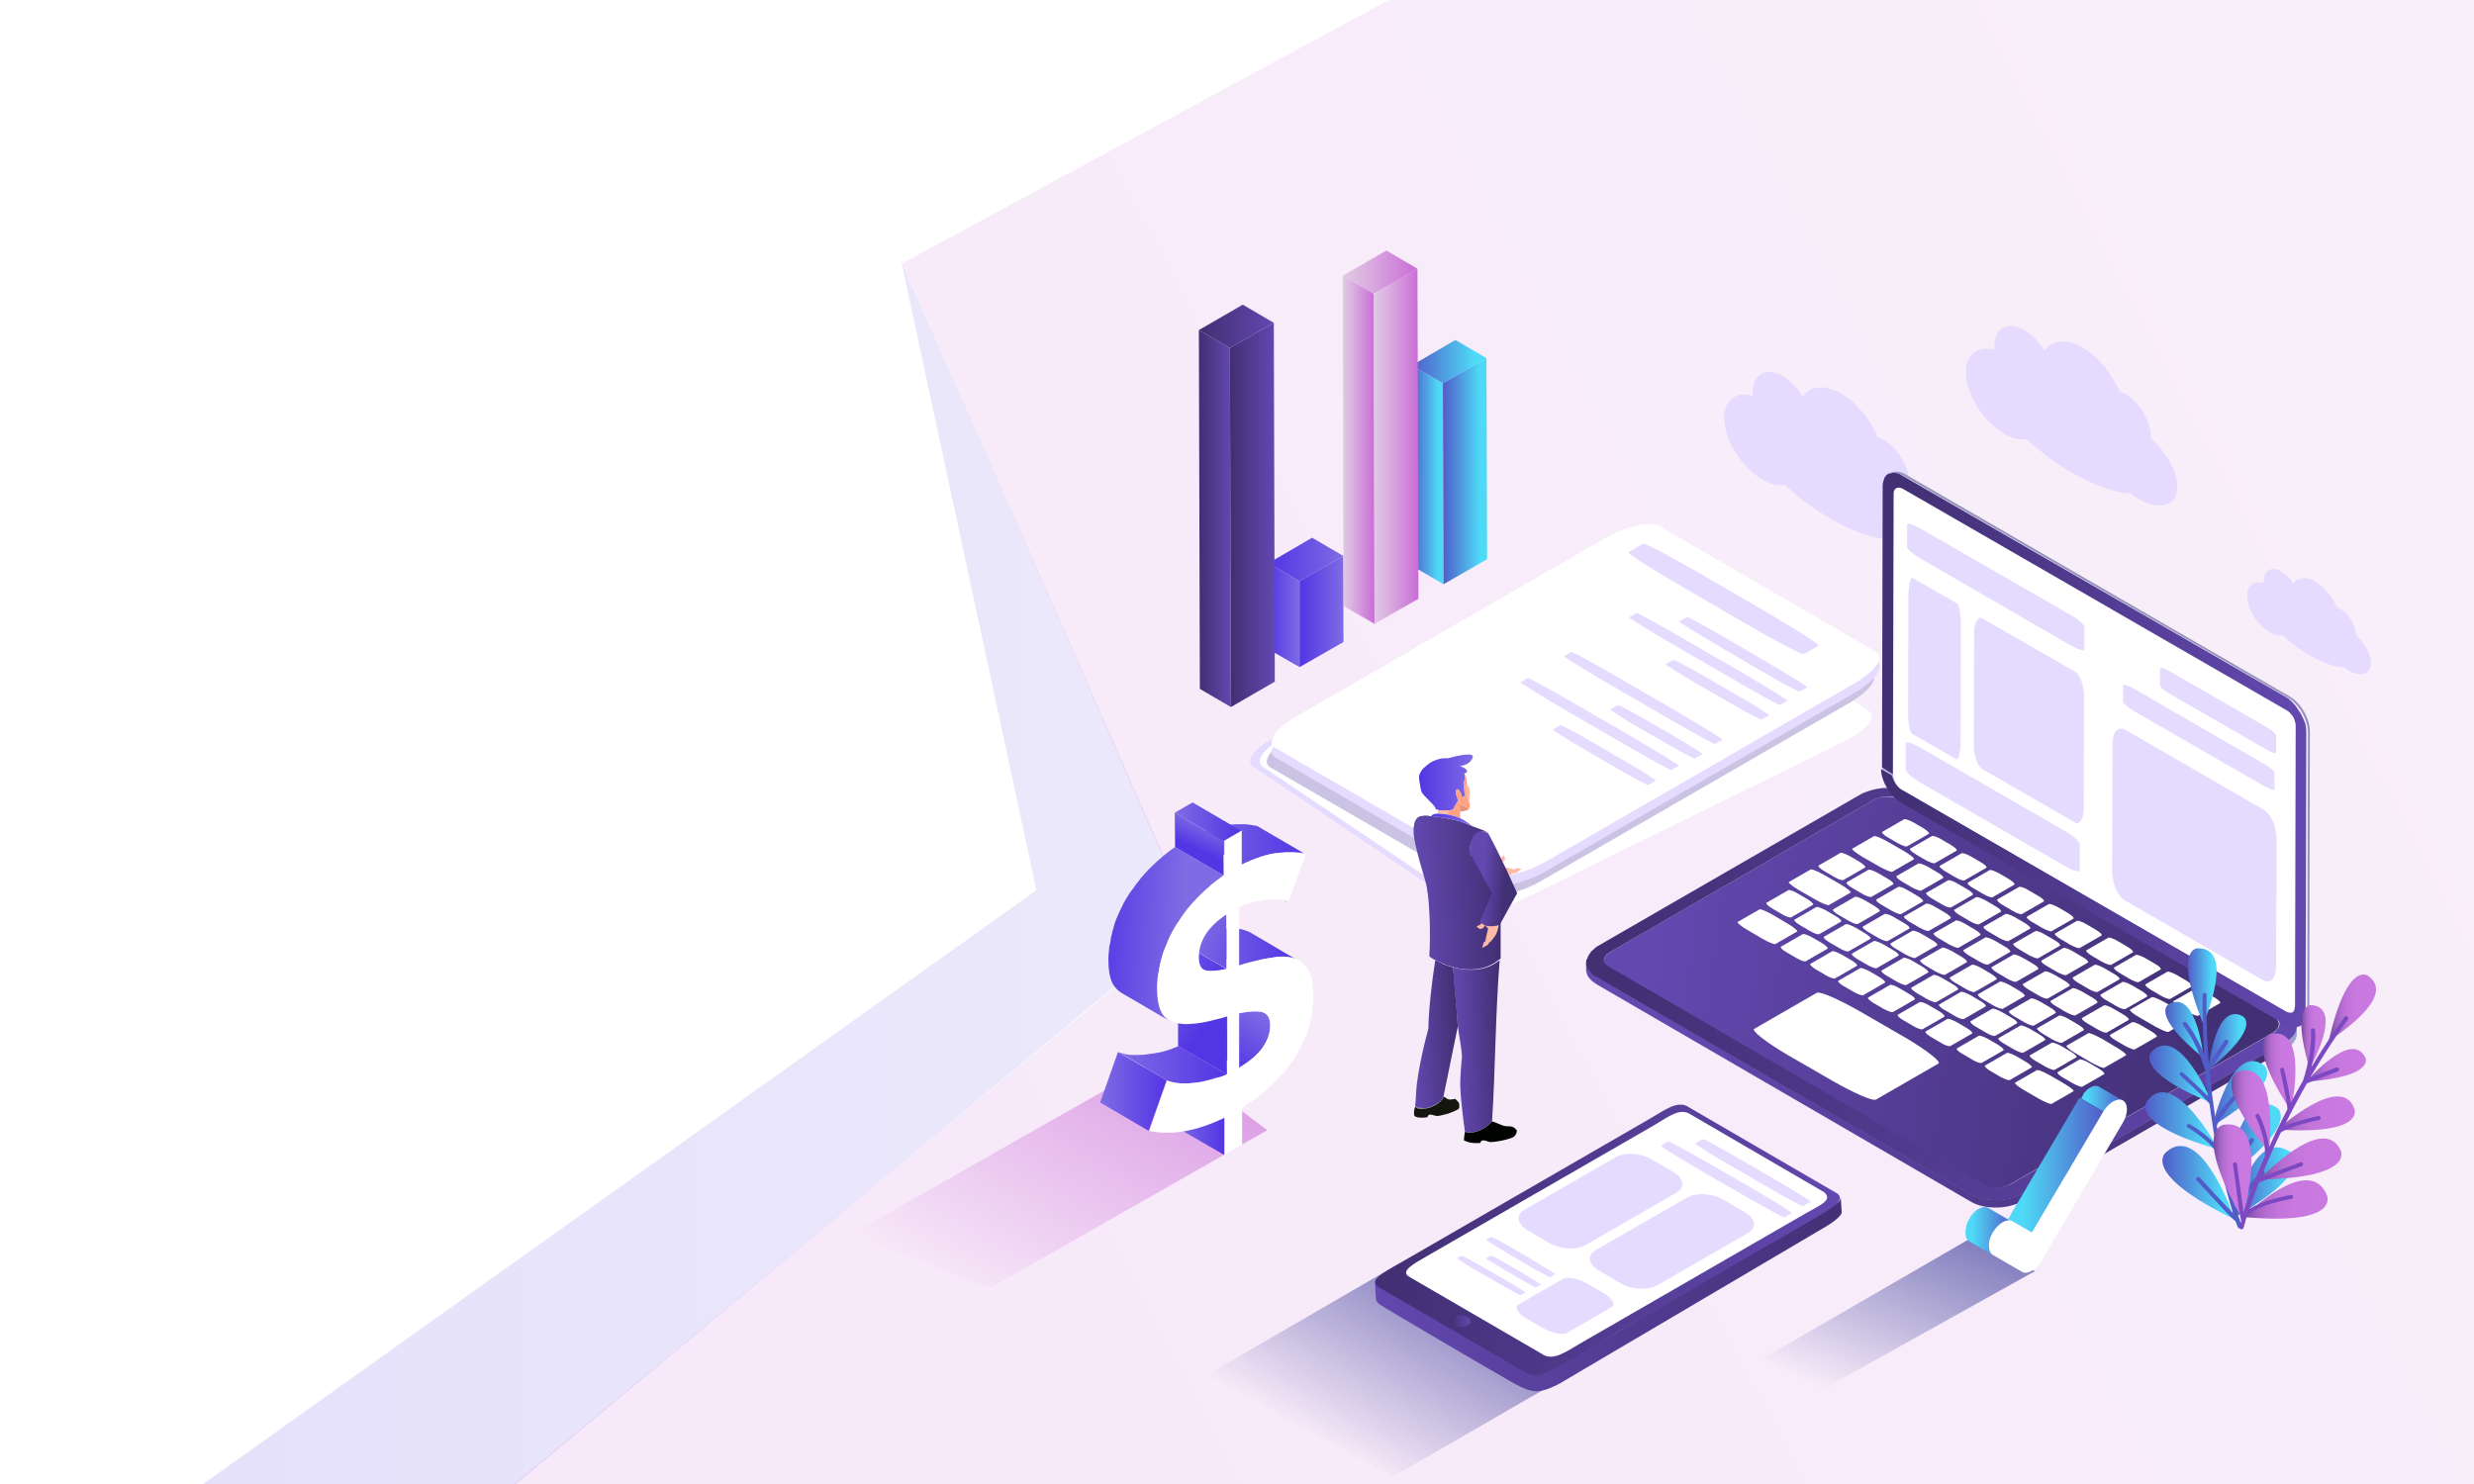 <?xml version="1.0" encoding="utf-8"?>
<!-- Generator: Adobe Illustrator 19.0.0, SVG Export Plug-In . SVG Version: 6.00 Build 0)  -->
<svg version="1.1" xmlns="http://www.w3.org/2000/svg" xmlns:xlink="http://www.w3.org/1999/xlink" x="0px" y="0px"
	 viewBox="0 0 749.3 449.6" style="enable-background:new 0 0 749.3 449.6;" xml:space="preserve">
<style type="text/css">
	.st0{display:none;}
	.st1{display:inline;opacity:0.16;fill:url(#SVGID_1_);}
	.st2{fill:#FFFFFF;}
	.st3{opacity:0.15;}
	.st4{fill:url(#SVGID_2_);}
	.st5{opacity:0.15;fill:url(#SVGID_3_);}
	.st6{fill:url(#SVGID_4_);}
	.st7{fill:url(#SVGID_5_);}
	.st8{fill:url(#SVGID_6_);}
	.st9{enable-background:new    ;}
	.st10{fill:url(#SVGID_7_);}
	.st11{fill:url(#SVGID_8_);}
	.st12{fill:url(#SVGID_9_);}
	.st13{fill:url(#SVGID_10_);}
	.st14{fill:url(#SVGID_11_);}
	.st15{fill:url(#SVGID_12_);}
	.st16{fill:url(#SVGID_13_);}
	.st17{fill:url(#SVGID_14_);}
	.st18{fill:url(#SVGID_15_);}
	.st19{opacity:0.6;fill:url(#SVGID_16_);}
	.st20{opacity:0.6;fill:url(#SVGID_17_);}
	.st21{opacity:0.6;fill:url(#SVGID_18_);}
	.st22{fill:#E5DBFF;}
	.st23{fill:#CBC3E3;}
	.st24{fill:url(#SVGID_19_);}
	.st25{fill:url(#SVGID_20_);}
	.st26{fill:url(#SVGID_21_);}
	.st27{fill:#FDBBA5;}
	.st28{fill:#E69277;}
	.st29{fill:#FDA284;}
	.st30{fill:#010300;}
	.st31{fill:url(#SVGID_22_);}
	.st32{fill:url(#SVGID_23_);}
	.st33{fill:url(#SVGID_24_);}
	.st34{fill:url(#SVGID_25_);}
	.st35{fill:#191718;}
	.st36{fill:#030203;}
	.st37{fill:url(#SVGID_26_);}
	.st38{fill:#0D0A0C;}
	.st39{fill:#14160E;}
	.st40{fill:url(#SVGID_27_);}
	.st41{fill:url(#SVGID_28_);}
	.st42{clip-path:url(#SVGID_29_);enable-background:new    ;}
	.st43{fill:#2F8394;}
	.st44{fill:#308799;}
	.st45{clip-path:url(#SVGID_30_);enable-background:new    ;}
	.st46{fill:#2D7E8F;}
	.st47{fill:#2C7A8A;}
	.st48{fill:#2A7685;}
	.st49{fill:#297180;}
	.st50{clip-path:url(#SVGID_31_);enable-background:new    ;}
	.st51{clip-path:url(#SVGID_32_);enable-background:new    ;}
	.st52{fill:#47C7E2;}
	.st53{fill:url(#SVGID_33_);}
	.st54{fill:#9FA1CF;}
	.st55{clip-path:url(#SVGID_35_);enable-background:new    ;}
	.st56{fill:url(#SVGID_36_);}
	.st57{fill:url(#SVGID_37_);}
	.st58{clip-path:url(#SVGID_39_);fill:#B1B2E0;}
	.st59{fill:url(#SVGID_40_);}
	.st60{fill:#9394BA;}
	.st61{clip-path:url(#SVGID_42_);enable-background:new    ;}
	.st62{fill:url(#SVGID_43_);}
	.st63{fill:url(#SVGID_44_);}
	.st64{fill:url(#SVGID_45_);}
	.st65{fill:url(#SVGID_46_);}
	.st66{fill:url(#SVGID_47_);}
	.st67{fill:url(#SVGID_48_);}
	.st68{fill:url(#SVGID_49_);}
	.st69{fill:url(#SVGID_50_);}
	.st70{fill:url(#SVGID_51_);}
	.st71{fill:#8ECD49;}
	.st72{fill:#505CC8;}
	.st73{fill:url(#SVGID_52_);}
	.st74{fill:url(#SVGID_53_);}
	.st75{fill:url(#SVGID_54_);}
	.st76{fill:url(#SVGID_55_);}
	.st77{fill:url(#SVGID_57_);}
	.st78{fill:url(#SVGID_59_);}
	.st79{fill:url(#SVGID_61_);}
	.st80{fill:url(#SVGID_63_);}
	.st81{fill:url(#SVGID_64_);}
	.st82{fill:#7C49C2;}
	.st83{fill:url(#SVGID_65_);}
	.st84{fill:url(#SVGID_66_);}
	.st85{fill:url(#SVGID_67_);}
	.st86{clip-path:url(#SVGID_69_);enable-background:new    ;}
	.st87{fill:url(#SVGID_70_);}
	.st88{fill:url(#SVGID_71_);}
	.st89{fill:url(#SVGID_72_);}
	.st90{fill:url(#SVGID_73_);}
	.st91{fill:url(#SVGID_74_);}
	.st92{fill:url(#SVGID_75_);}
	.st93{fill:url(#SVGID_76_);}
	.st94{fill:url(#SVGID_77_);}
	.st95{fill:url(#SVGID_78_);}
	.st96{fill:url(#SVGID_79_);}
	.st97{fill:url(#SVGID_80_);}
	.st98{fill:#9E9E9E;}
	.st99{fill:url(#SVGID_81_);}
</style>
<g id="BACKGROUND" class="st0">
	
		<radialGradient id="SVGID_1_" cx="374.281" cy="248.513" r="250" gradientTransform="matrix(1.5 0 0 1 -187.14 0)" gradientUnits="userSpaceOnUse">
		<stop  offset="0" style="stop-color:#4EDAF7"/>
		<stop  offset="1" style="stop-color:#505CC8"/>
	</radialGradient>
	<rect x="-0.7" y="-1.5" class="st1" width="750" height="500"/>
</g>
<g id="OBJECTS">
	<rect y="0" class="st2" width="749.3" height="449.6"/>
	<g class="st3">
		
			<linearGradient id="SVGID_2_" gradientUnits="userSpaceOnUse" x1="388.048" y1="264.22" x2="687.759" y2="264.22" gradientTransform="matrix(-1 0 0 1 749.28 0)">
			<stop  offset="0" style="stop-color:#7F6BE4"/>
			<stop  offset="1" style="stop-color:#5235E4"/>
		</linearGradient>
		<polygon class="st4" points="272.9,78.9 313.9,269.7 61.5,449.6 156.2,449.6 361.2,279.2 		"/>
	</g>
	<g>
		
			<linearGradient id="SVGID_3_" gradientUnits="userSpaceOnUse" x1="437.738" y1="368.043" x2="-631.874" y2="-192.386" gradientTransform="matrix(-1 0 0 1 749.28 0)">
			<stop  offset="0" style="stop-color:#CA6CD7"/>
			<stop  offset="1.630282e-002" style="stop-color:#CA6ED7"/>
			<stop  offset="0.686" style="stop-color:#DAB0E0"/>
			<stop  offset="1" style="stop-color:#E0CAE3"/>
		</linearGradient>
		<polygon class="st5" points="420.6,0 273.4,79.7 361,279.8 155.6,449.6 749.3,449.6 749.3,0 		"/>
	</g>
	<g>
		<g>
			<g>
				
					<linearGradient id="SVGID_4_" gradientUnits="userSpaceOnUse" x1="312.113" y1="143.834" x2="321.686" y2="143.834" gradientTransform="matrix(-1 0 0 1 749.28 0)">
					<stop  offset="0.159" style="stop-color:#4EDAF7"/>
					<stop  offset="1" style="stop-color:#505CC8"/>
				</linearGradient>
				<polygon class="st6" points="437,116.1 427.6,110.7 427.8,171.5 437.2,177 				"/>
			</g>
			<g>
				
					<linearGradient id="SVGID_5_" gradientUnits="userSpaceOnUse" x1="299.051" y1="109.572" x2="321.686" y2="109.572" gradientTransform="matrix(-1 0 0 1 749.28 0)">
					<stop  offset="0.159" style="stop-color:#4EDAF7"/>
					<stop  offset="1" style="stop-color:#505CC8"/>
				</linearGradient>
				<polygon class="st7" points="450.2,108.5 440.8,103 427.6,110.7 437,116.1 				"/>
			</g>
			<g>
				
					<linearGradient id="SVGID_6_" gradientUnits="userSpaceOnUse" x1="298.879" y1="142.745" x2="312.286" y2="142.745" gradientTransform="matrix(-1 0 0 1 749.28 0)">
					<stop  offset="0.159" style="stop-color:#4EDAF7"/>
					<stop  offset="1" style="stop-color:#505CC8"/>
				</linearGradient>
				<polygon class="st8" points="437,116.1 437.2,177 450.4,169.4 450.2,108.5 				"/>
			</g>
		</g>
		<g class="st9">
			<g>
				
					<linearGradient id="SVGID_7_" gradientUnits="userSpaceOnUse" x1="332.943" y1="136.289" x2="342.625" y2="136.289" gradientTransform="matrix(-1 0 0 1 749.28 0)">
					<stop  offset="0" style="stop-color:#CA6CD7"/>
					<stop  offset="1.630282e-002" style="stop-color:#CA6ED7"/>
					<stop  offset="0.686" style="stop-color:#DAB0E0"/>
					<stop  offset="1" style="stop-color:#E0CAE3"/>
				</linearGradient>
				<polygon class="st10" points="416.1,89 406.7,83.5 406.9,183.6 416.3,189 				"/>
			</g>
			<g>
				
					<linearGradient id="SVGID_8_" gradientUnits="userSpaceOnUse" x1="319.975" y1="82.452" x2="342.625" y2="82.452" gradientTransform="matrix(-1 0 0 1 749.28 0)">
					<stop  offset="0" style="stop-color:#CA6CD7"/>
					<stop  offset="1.630282e-002" style="stop-color:#CA6ED7"/>
					<stop  offset="0.686" style="stop-color:#DAB0E0"/>
					<stop  offset="1" style="stop-color:#E0CAE3"/>
				</linearGradient>
				<polygon class="st11" points="429.3,81.4 419.9,75.9 406.7,83.5 416.1,89 				"/>
			</g>
			<g>
				
					<linearGradient id="SVGID_9_" gradientUnits="userSpaceOnUse" x1="319.692" y1="135.195" x2="333.226" y2="135.195" gradientTransform="matrix(-1 0 0 1 749.28 0)">
					<stop  offset="0" style="stop-color:#CA6CD7"/>
					<stop  offset="1.630282e-002" style="stop-color:#CA6ED7"/>
					<stop  offset="0.686" style="stop-color:#DAB0E0"/>
					<stop  offset="1" style="stop-color:#E0CAE3"/>
				</linearGradient>
				<polygon class="st12" points="416.1,89 416.3,189 429.6,181.4 429.3,81.4 				"/>
			</g>
		</g>
		<g class="st9">
			<g>
				
					<linearGradient id="SVGID_10_" gradientUnits="userSpaceOnUse" x1="355.645" y1="186.365" x2="365.12" y2="186.365" gradientTransform="matrix(-1 0 0 1 749.28 0)">
					<stop  offset="0" style="stop-color:#7F6BE4"/>
					<stop  offset="1" style="stop-color:#5235E4"/>
				</linearGradient>
				<polygon class="st13" points="393.6,176.1 384.2,170.6 384.2,196.7 393.6,202.1 				"/>
			</g>
			<g>
				
					<linearGradient id="SVGID_11_" gradientUnits="userSpaceOnUse" x1="342.469" y1="169.496" x2="365.12" y2="169.496" gradientTransform="matrix(-1 0 0 1 749.28 0)">
					<stop  offset="0" style="stop-color:#7F6BE4"/>
					<stop  offset="1" style="stop-color:#5235E4"/>
				</linearGradient>
				<polygon class="st14" points="406.8,168.4 397.4,162.9 384.2,170.6 393.6,176.1 				"/>
			</g>
			<g>
				
					<linearGradient id="SVGID_12_" gradientUnits="userSpaceOnUse" x1="342.394" y1="185.271" x2="355.718" y2="185.271" gradientTransform="matrix(-1 0 0 1 749.28 0)">
					<stop  offset="0" style="stop-color:#7F6BE4"/>
					<stop  offset="1" style="stop-color:#5235E4"/>
				</linearGradient>
				<polygon class="st15" points="393.6,176.1 393.6,202.1 406.9,194.5 406.8,168.4 				"/>
			</g>
		</g>
		<g class="st9">
			<g>
				
					<linearGradient id="SVGID_13_" gradientUnits="userSpaceOnUse" x1="376.457" y1="157.068" x2="386.165" y2="157.068" gradientTransform="matrix(-1 0 0 1 749.28 0)">
					<stop  offset="0" style="stop-color:#6348B0"/>
					<stop  offset="0.953" style="stop-color:#423075"/>
				</linearGradient>
				<polygon class="st16" points="372.5,105.4 363.1,100 363.4,208.7 372.8,214.2 				"/>
			</g>
			<g>
				
					<linearGradient id="SVGID_14_" gradientUnits="userSpaceOnUse" x1="363.515" y1="98.886" x2="386.165" y2="98.886" gradientTransform="matrix(-1 0 0 1 749.28 0)">
					<stop  offset="0" style="stop-color:#6348B0"/>
					<stop  offset="0.953" style="stop-color:#423075"/>
				</linearGradient>
				<polygon class="st17" points="385.8,97.8 376.4,92.3 363.1,100 372.5,105.4 				"/>
			</g>
			<g>
				
					<linearGradient id="SVGID_15_" gradientUnits="userSpaceOnUse" x1="363.207" y1="155.974" x2="376.764" y2="155.974" gradientTransform="matrix(-1 0 0 1 749.28 0)">
					<stop  offset="0" style="stop-color:#6348B0"/>
					<stop  offset="0.953" style="stop-color:#423075"/>
				</linearGradient>
				<polygon class="st18" points="372.5,105.4 372.8,214.2 386.1,206.5 385.8,97.8 				"/>
			</g>
		</g>
	</g>
	
		<linearGradient id="SVGID_16_" gradientUnits="userSpaceOnUse" x1="340.508" y1="441.941" x2="308.114" y2="385.833" gradientTransform="matrix(-1 0 0 1 749.28 0)">
		<stop  offset="0" style="stop-color:#2E3192;stop-opacity:0"/>
		<stop  offset="0.929" style="stop-color:#2E3192;stop-opacity:0.929"/>
		<stop  offset="1" style="stop-color:#2E3192"/>
	</linearGradient>
	<polygon class="st19" points="484.8,411 422,447.3 365.1,416.8 423.9,382.7 	"/>
	
		<linearGradient id="SVGID_17_" gradientUnits="userSpaceOnUse" x1="451.427" y1="397.604" x2="403.694" y2="314.927" gradientTransform="matrix(-1 0 0 1 749.28 0)">
		<stop  offset="0" style="stop-color:#CA6CD7;stop-opacity:0"/>
		<stop  offset="0.853" style="stop-color:#CA6CD7;stop-opacity:0.853"/>
		<stop  offset="1" style="stop-color:#CA6CD7"/>
	</linearGradient>
	<polygon class="st20" points="383.8,342.4 299.9,390.2 257.3,374.2 353.6,319.5 	"/>
	
		<linearGradient id="SVGID_18_" gradientUnits="userSpaceOnUse" x1="186.698" y1="425.222" x2="156.403" y2="372.75" gradientTransform="matrix(-0.993 0.116 0.116 0.993 699.274 -18.183)">
		<stop  offset="0" style="stop-color:#2E3192;stop-opacity:0"/>
		<stop  offset="0.854" style="stop-color:#2E3192;stop-opacity:0.854"/>
		<stop  offset="1" style="stop-color:#2E3192"/>
	</linearGradient>
	<polygon class="st21" points="616.3,385.1 551.9,421 534.2,411.4 597.6,374.7 	"/>
	<g>
		<g>
			<path class="st22" d="M557.6,119.2c-5-2.9-9.3-2.3-11.6,1c-1.6-2.6-3.7-4.9-6.1-6.3c-5-2.9-9.1-0.6-9.1,5.2c0,0.3,0,0.5,0,0.8
				c-4.9-1.4-8.5,1.1-8.6,6.7c0,6.6,5.2,15,11.6,18.7c2.5,1.5,4.9,2,6.8,1.6c3.9,3.7,8.7,7.3,13.9,10.3c7,4,13.2,6.1,17.6,6.2
				c0.8,0.6,1.6,1.2,2.5,1.7c6.4,3.7,11.6,2,11.6-3.8c0-4.6-3.3-10.5-7.9-14.5c0-0.1,0-0.1,0-0.2c0-4.9-3.4-10.8-7.6-13.2
				c-0.7-0.4-1.3-0.7-1.9-0.8C566.4,127,562.3,121.9,557.6,119.2z"/>
		</g>
		<g>
			<path class="st22" d="M630.8,105.3c-5-2.9-9.3-2.3-11.6,1c-1.6-2.6-3.7-4.9-6.1-6.3c-5-2.9-9.1-0.6-9.1,5.2c0,0.3,0,0.5,0,0.8
				c-4.9-1.4-8.5,1.1-8.6,6.7c0,6.6,5.2,15,11.6,18.7c2.5,1.5,4.9,2,6.8,1.6c3.9,3.7,8.7,7.3,13.9,10.3c7,4,13.2,6.1,17.6,6.2
				c0.8,0.6,1.6,1.2,2.5,1.7c6.4,3.7,11.6,2,11.6-3.8c0-4.6-3.3-10.5-7.9-14.5c0-0.1,0-0.1,0-0.2c0-4.9-3.4-10.8-7.6-13.2
				c-0.7-0.4-1.3-0.7-1.9-0.8C639.6,113.1,635.5,108,630.8,105.3z"/>
		</g>
		<g>
			<path class="st22" d="M701.3,176.2c-2.9-1.7-5.4-1.3-6.8,0.6c-0.9-1.5-2.2-2.9-3.6-3.7c-2.9-1.7-5.3-0.3-5.3,3c0,0.2,0,0.3,0,0.5
				c-2.9-0.8-5,0.7-5,3.9c0,3.9,3,8.8,6.8,11c1.5,0.9,2.8,1.1,4,1c2.3,2.2,5.1,4.3,8.1,6c4.1,2.4,7.7,3.6,10.3,3.6
				c0.5,0.4,1,0.7,1.5,1c3.7,2.2,6.8,1.2,6.8-2.2c0-2.7-1.9-6.1-4.6-8.5c0,0,0-0.1,0-0.1c0-2.8-2-6.3-4.5-7.7
				c-0.4-0.2-0.8-0.4-1.1-0.5C706.4,180.8,704,177.8,701.3,176.2z"/>
		</g>
	</g>
	<g>
		<g>
			<g>
				<g class="st9">
					<g>
						<path class="st22" d="M386.7,223.1c-6.6,3.2-9.8,7.4-7.1,9.2l62.8,42.3c2.7,1.8,10.3,0.7,16.8-2.6l96.7-47.5
							c6.6-3.2,9.8-7.4,7.1-9.2L500.2,173c-2.7-1.8-10.3-0.7-16.9,2.6L386.7,223.1z"/>
					</g>
				</g>
			</g>
			<g>
				<g class="st9">
					<g>
						<path class="st2" d="M389.6,223.1c-6.6,3.2-9.8,7.4-7.1,9.2l62.8,42.3c2.7,1.8,10.3,0.7,16.8-2.6l96.7-47.5
							c6.6-3.2,9.8-7.4,7.1-9.2L503.1,173c-2.7-1.8-10.3-0.7-16.9,2.6L389.6,223.1z"/>
					</g>
				</g>
			</g>
			<g>
				<g class="st9">
					<g>
						<path class="st23" d="M391.2,222.9c-6.4,3.7-9.3,8-6.4,9.6l65.5,38c2.8,1.6,10.3,0,16.6-3.7l93.3-53.9c6.4-3.7,9.3-8,6.4-9.6
							l-65.5-38c-2.8-1.6-10.3,0-16.6,3.7L391.2,222.9z"/>
					</g>
				</g>
			</g>
			<g>
				<g class="st9">
					<g>
						<path class="st22" d="M392.7,219.9c-6.4,3.7-9.3,8-6.4,9.6l65.5,38c2.8,1.6,10.3,0,16.6-3.7l93.3-53.9c6.4-3.7,9.3-8,6.4-9.6
							l-65.5-38c-2.8-1.6-10.3,0-16.6,3.7L392.7,219.9z"/>
					</g>
				</g>
			</g>
			<g>
				<g class="st9">
					<g>
						<path class="st2" d="M392.7,217c-6.4,3.7-9.3,8-6.4,9.6l65.5,38c2.8,1.6,10.3,0,16.6-3.7l93.3-53.9c6.4-3.7,9.3-8,6.4-9.6
							l-65.5-38c-2.8-1.6-10.3,0-16.6,3.7L392.7,217z"/>
					</g>
				</g>
			</g>
			<g>
				<g>
					<path class="st22" d="M493.2,167.3c-0.5,0.3,6.9,5,16.4,10.5l18.7,10.9c9.5,5.5,17.6,9.8,18,9.5l4.5-2.6
						c0.4-0.3-6.9-5-16.4-10.5l-18.7-10.9c-9.5-5.5-17.6-9.8-18.1-9.5L493.2,167.3z"/>
				</g>
				<g>
					<path class="st22" d="M508.6,188.3c-0.2,0.1,4.9,3.3,11.4,7.1l12.8,7.5c6.5,3.8,12,6.8,12.3,6.6l2.3-1.3
						c0.2-0.1-4.9-3.3-11.4-7.1l-12.8-7.5c-6.5-3.8-12-6.8-12.2-6.7L508.6,188.3z"/>
				</g>
				<g>
					<path class="st22" d="M504.5,201.2c-0.2,0.1,3.8,2.7,9,5.7l10.2,5.9c5.2,3,9.5,5.3,9.8,5.2l2.3-1.3c0.2-0.1-3.8-2.7-9-5.7
						l-10.2-5.9c-5.2-3-9.5-5.3-9.8-5.2L504.5,201.2z"/>
				</g>
				<g>
					<path class="st22" d="M470.3,221c-0.2,0.1,3.8,2.7,9,5.7l10.1,5.9c5.2,3,9.5,5.3,9.8,5.2l2.3-1.3c0.2-0.1-3.8-2.7-9-5.7
						l-10.1-5.9c-5.2-3-9.5-5.3-9.8-5.2L470.3,221z"/>
				</g>
				<g>
					<path class="st22" d="M493.4,187c-0.2,0.1,6.2,4.1,14.4,8.9l16.1,9.3c8.2,4.8,15,8.5,15.2,8.4l2.3-1.3
						c0.2-0.1-6.2-4.1-14.4-8.9l-16.1-9.3c-8.2-4.8-15-8.5-15.2-8.4L493.4,187z"/>
				</g>
				<g>
					<path class="st22" d="M487.7,214.9c-0.2,0.1,3.3,2.4,7.9,5.1l9,5.2c4.6,2.7,8.5,4.7,8.7,4.6l2.3-1.3c0.2-0.1-3.3-2.4-7.9-5.1
						l-9-5.2c-4.6-2.7-8.5-4.7-8.7-4.6L487.7,214.9z"/>
				</g>
				<g>
					<path class="st22" d="M473.7,198.8c-0.2,0.1,6.2,4.1,14.4,8.9l16.1,9.3c8.2,4.8,15,8.5,15.2,8.4l2.3-1.3
						c0.2-0.1-6.2-4.1-14.4-8.9l-16.1-9.3c-8.2-4.8-15-8.5-15.3-8.4L473.7,198.8z"/>
				</g>
				<g>
					<path class="st22" d="M460.5,206.7c-0.2,0.1,6.2,4.1,14.4,8.9l16.1,9.3c8.2,4.8,15,8.5,15.2,8.4l2.3-1.3
						c0.2-0.1-6.2-4.1-14.4-8.9l-16.1-9.3c-8.2-4.8-15-8.5-15.2-8.4L460.5,206.7z"/>
				</g>
			</g>
		</g>
	</g>
	<g>
		<g class="st9">
			
				<linearGradient id="SVGID_19_" gradientUnits="userSpaceOnUse" x1="335.155" y1="407.613" x2="178.244" y2="382.687" gradientTransform="matrix(-1 0 0 1 749.28 0)">
				<stop  offset="0" style="stop-color:#6348B0"/>
				<stop  offset="0.953" style="stop-color:#423075"/>
			</linearGradient>
			<path class="st24" d="M416.5,389.2c0-0.2,0-0.3,0-0.5c3.1,2.5,6.8,4.3,10.3,6.3c8.8,5.2,18.2,10.1,27.1,15.2
				c2.4,1.4,4.2,3.2,6.7,4.5c4.5,2.3,9.1-0.4,13.3-2.1c1.5-0.6,2.3-2.1,3.7-3c1.8-1.2,4.1-1.6,6-2.6c6.3-3.3,12.4-7.2,18.6-10.7
				c7.2-4.1,14.3-8.3,21.5-12.5c5.2-3,10.4-6,15.6-9c4.9-2.9,10.2-5.5,14.8-8.9c1.2-0.9,3.4-1.5,3.4-3.2l0.3,4.5
				c0,1.4-3.4,3.7-7.7,6.1c0,0-75.9,44.8-76.3,45c-0.1,0.1-5.1,3.2-8.4,3.2c-2.7,0-5.7-1.8-7.9-3c-3.6-2-36.5-21.3-39-22.9
				c-1.4-0.9-1.9-1.4-1.8-3C416.5,391.4,416.6,390.3,416.5,389.2z"/>
			<g>
				
					<linearGradient id="SVGID_20_" gradientUnits="userSpaceOnUse" x1="192.006" y1="375.57" x2="332.817" y2="375.57" gradientTransform="matrix(-1 0 0 1 749.28 0)">
					<stop  offset="0" style="stop-color:#6348B0"/>
					<stop  offset="0.953" style="stop-color:#423075"/>
				</linearGradient>
				<path class="st25" d="M423.9,382.7c-5.2,3-9.5,5.2-6.4,7.2l44.9,26.1c3.3,1.8,7.2-0.7,12.4-3.7l75.3-43.5c5.2-3,8.8-5.3,6.4-7.2
					l-44.9-26.1c-3.4-2.4-7.2,0.7-12.4,3.7L423.9,382.7z"/>
			</g>
			<g>
				<path class="st2" d="M432.6,380.3c-4.7,2.7-8.6,4.8-5.8,6.5l40.6,23.6c3,1.8,6.5-0.6,11.2-3.4l68.1-39.3
					c4.7-2.7,8.5-4.1,5.8-6.5L512,337.6c-3.2-2.1-6.5,0.6-11.2,3.4L432.6,380.3z"/>
			</g>
		</g>
	</g>
	<g>
		
			<linearGradient id="SVGID_21_" gradientUnits="userSpaceOnUse" x1="303.89" y1="400.272" x2="310.073" y2="400.272" gradientTransform="matrix(-1 0 0 1 749.28 0)">
			<stop  offset="0" style="stop-color:#6348B0"/>
			<stop  offset="0.953" style="stop-color:#423075"/>
		</linearGradient>
		<path class="st26" d="M440.1,399c-1.2,0.7-1.2,1.8,0,2.5c1.2,0.7,3.2,0.7,4.4,0c1.2-0.7,1.2-1.8,0-2.5
			C443.3,398.3,441.3,398.3,440.1,399z"/>
	</g>
	<g>
		<path class="st22" d="M513.4,346.4c-0.2,0.1,4.3,3,10.2,6.4l11.5,6.7c5.9,3.4,10.8,6.1,11,5.9l2.3-1.3c0.2-0.1-4.3-3-10.2-6.4
			l-11.5-6.7c-5.9-3.4-10.8-6.1-11-5.9L513.4,346.4z"/>
	</g>
	<g>
		<path class="st22" d="M503,347.1c-0.2,0.1,5,3.4,11.7,7.3l13.2,7.6c6.7,3.9,12.3,6.9,12.5,6.8l2.3-1.3c0.2-0.1-5-3.4-11.7-7.3
			l-13.2-7.6c-6.7-3.9-12.3-6.9-12.6-6.8L503,347.1z"/>
	</g>
	<g>
		<path class="st22" d="M450.1,375.6c-0.1,0.1,2.6,1.8,6,3.8l6.8,4c3.5,2,6.4,3.6,6.6,3.5l1.5-0.9c0.1-0.1-2.6-1.8-6-3.8l-6.8-4
			c-3.5-2-6.4-3.6-6.6-3.5L450.1,375.6z"/>
	</g>
	<g>
		<path class="st22" d="M450.1,381.2c-0.1,0.1,2,1.4,4.7,3l5.3,3.1c2.7,1.6,5,2.8,5.2,2.7l1.4-0.8c0.1-0.1-2-1.4-4.7-3l-5.3-3.1
			c-2.7-1.6-5-2.8-5.2-2.7L450.1,381.2z"/>
	</g>
	<g>
		<path class="st22" d="M441.3,381.2c-0.1,0.1,2.5,1.8,6,3.8l6.8,3.9c3.4,2,6.3,3.6,6.5,3.5l1.4-0.8c0.1-0.1-2.5-1.8-6-3.8l-6.8-3.9
			c-3.4-2-6.3-3.5-6.5-3.5L441.3,381.2z"/>
	</g>
	<g>
		<path class="st22" d="M483.3,378.7c-2.7,1.6-2.3,4.4,1.1,6.3l6.5,3.8c3.3,1.9,8.2,2.2,11,0.6l27.6-15.9c2.7-1.6,2.2-4.4-1.1-6.3
			l-6.5-3.8c-3.3-1.9-8.2-2.2-10.9-0.6L483.3,378.7z"/>
	</g>
	<g>
		<path class="st22" d="M461.7,366.5c-2.7,1.6-2.2,4.4,1.1,6.3l6.5,3.8c3.3,1.9,8.2,2.2,10.9,0.6l27.6-15.9c2.7-1.6,2.2-4.4-1.1-6.3
			l-6.5-3.8c-3.3-1.9-8.2-2.2-10.9-0.6L461.7,366.5z"/>
	</g>
	<g>
		<path class="st22" d="M459.9,395.2c-1.3,0.8-0.3,2.6,2.3,4.2l5.2,3c2.6,1.5,5.8,2.1,7.2,1.4l13.5-7.8c1.3-0.8,0.3-2.6-2.3-4.2
			l-5.2-3c-2.6-1.5-5.8-2.1-7.2-1.4L459.9,395.2z"/>
	</g>
	<g id="XMLID_1_">
		<g>
			<path class="st27" d="M444,240.5c-0.1-0.8-0.3-1.8-0.2-2.6c0.1-0.3,0.2-0.5,0.4-0.7c0.2,0.6,0.8,1.3,0.9,1.9
				c0.2,1.2,0,2.4-0.1,3.5c0,0.3,0,0.6,0,0.8C444.4,242.7,444.2,241.5,444,240.5z"/>
			<path class="st28" d="M442.1,243.6c0.9,0.3,2.3,0.9,2.7,1.5c-0.1,0.2-0.3,0.3-0.5,0.4c0,0-1.1,0.3-2.2,0.4
				C442.2,245.1,442.1,244.3,442.1,243.6z"/>
			<path class="st29" d="M442.6,240.7c0.1,0.3,0.2,0.7,0.2,1c0.3-0.2,0.7-0.5,0.9-0.5c-0.1-0.8-0.4-2-0.4-3.7c0-0.9,0.7-1.4,0.2-3
				c0,0,0.1-0.1,0.1-0.1c0.2,0.6,0.5,1.2,0.7,1.8c-0.2,0.3-0.1,0.6,0,1c-0.2,0.2-0.3,0.5-0.4,0.7c-0.1,0.8,0.1,1.8,0.2,2.6
				c0.2,1,0.3,2.2,1,2.9c0.1,0.7,0.1,1.3-0.2,1.7c-0.5-0.6-1.9-1.2-2.7-1.5c0-0.2,0-0.4,0-0.6c-0.2,0.1-0.4-0.2-0.6-0.5
				c-0.3-0.5-0.5-1.3-0.6-1.8c0-0.3-0.1-0.5-0.1-0.6C440.9,238.2,442.3,239.6,442.6,240.7L442.6,240.7z"/>
			<path class="st30" d="M458.8,341.8c-0.5-0.4-1.1-0.6-1.8-0.6c-0.2,0-0.4,0-0.6,0c-0.1,0-0.1,0-0.2,0c-1.3-0.1-3.1-1.2-4.3-1.5
				c-1.6,1.9-3.8,3-5.6,3.3c-0.9,0.2-1.6,0.2-2.1,0c-0.2-0.1-0.4-0.2-0.5-0.3c0,0.4-0.1,0.8-0.2,1.3c-0.1,0.6-0.1,1.1-0.1,1.5
				c1.5,0.6,1.7,0.7,3.4,0.8c0.3,0,1.4,0,1.4,0c0.3-0.2,0.3-0.6,0.5-0.7c0.6-0.3,1.4,0,1.9,0.2c0.5,0.1,0.4,0.2,0.9,0.2
				c0.3,0,0.8-0.1,1.2-0.1c0.9-0.1,1.9-0.3,2.8-0.5c0.8-0.2,1.6-0.4,2.4-0.7c0.9-0.4,1.5-1.2,1.5-2.2c0,0,0,0,0,0c0,0,0,0,0,0
				c0,0,0,0,0-0.1C459.3,342.3,459,342.1,458.8,341.8z"/>
			<g>
				<path class="st27" d="M460.9,263.2c-0.6,0.4-1.1,0.8-1.7,1.3c-0.2,0-0.5,0-0.7,0c-0.5,0.3-1.2,0.5-1.9,0.7c0,0,0,0,0,0
					c-1.3,0.6-4,0.1-5.3-0.5l0,0c0.3-1.2,0.3-2.5,0-3.7c0.3-0.3,0.4-0.6,0.6-0.9c0,0,0.1-0.1,0.1-0.1c0.1-0.1,0.2-0.2,0.3-0.2
					c0.1-0.1,0.3-0.1,0.5-0.1c0.5,0,0.8,0.4,1.4,0.3c0.5-0.1,1-0.6,1.3-0.9c0.5,0.9,0.4,1.5-0.1,1.8c-0.3,0.2-0.6,0.3-1,0.4l0,0
					c-0.1,0-0.1,0-0.2,0c0.1,0.1,0.2,0.3,0.3,0.4c0.1,0.2,0.2,0.5,0.3,0.7c0,0.1,0.1,0.1,0.1,0.2c1.3,0.3,2.5,0.4,3.7,0.8
					c0.2-0.1,0.3-0.2,0.5-0.3C459.8,263,460.4,263.1,460.9,263.2z"/>
				
					<linearGradient id="SVGID_22_" gradientUnits="userSpaceOnUse" x1="401.791" y1="309.073" x2="394.705" y2="309.707" gradientTransform="matrix(0.4 -0.916 0.916 0.4 -2.52 499.543)">
					<stop  offset="0" style="stop-color:#000C6E"/>
					<stop  offset="1" style="stop-color:#2836A8"/>
				</linearGradient>
				<path class="st31" d="M428.3,250.9c0,0,4,5.3,13.1,15.3l10.9-1c0,0,3.3-3.7,1.3-5.9c-2.2-2.5,0,0,0,0l-9.1-0.1l-8.2-10.8
					C436.3,248.4,428.7,244.3,428.3,250.9z"/>
			</g>
			<path class="st29" d="M442.2,245.9c0,0.7,0.1,1.4,0.1,2c-0.9-0.4-1.8-0.8-2.8-0.9c-0.5-0.1-1-0.2-1.4-0.3
				c0.3-0.4,0.6-0.8,0.8-1.2c0.4,0,0.8-0.1,1.2-0.3c0.2-0.7,1.1-2,1.5-2.7c0.2,0.3,0.4,0.6,0.6,0.5c0,0.2,0,0.4,0,0.6
				C442.1,244.3,442.2,245.1,442.2,245.9z"/>
			
				<linearGradient id="SVGID_23_" gradientUnits="userSpaceOnUse" x1="367.294" y1="318.666" x2="381.449" y2="318.666" gradientTransform="matrix(0.999 -3.950000e-002 3.950000e-002 0.999 61.511 13.515)">
				<stop  offset="0" style="stop-color:#6348B0"/>
				<stop  offset="0.953" style="stop-color:#423075"/>
			</linearGradient>
			<path class="st32" d="M447.5,293.7c-1.8,0.2-3.6,0.1-5.3-0.2c-0.7-0.1-1.4-0.3-2.1-0.5c0.1,3.1,0.9,11.3,1.4,17.4
				c0,0.3,0,0.6,0.1,0.9c0.3,2.8,1,5.6,1.2,8.6c0,0-0.7,6.9-0.5,9.8c0.1,1.8,0.2,3.5,0.4,5.1c0.4,4,0.8,6.8,0.9,7.3
				c-0.1,0.2,0,0.5,0.1,0.6c0.1,0.1,0.3,0.2,0.5,0.3c0.5,0.2,1.3,0.2,2.1,0c1.8-0.3,4.1-1.4,5.6-3.3c1-15.2,1-32.4,2.3-48.8
				C452.1,292.6,449.8,293.4,447.5,293.7z"/>
			<path class="st27" d="M438.9,245.5c-0.2,0.4-0.5,0.9-0.8,1.2c-0.9-0.2-1.8-0.2-2.7-0.2c0.1-0.4,0.1-0.8,0.1-1.2
				c0.6,0.1,1,0.2,1.8,0.2c0.4,0,0.8,0,1.3,0C438.6,245.5,438.7,245.5,438.9,245.5z"/>
			
				<linearGradient id="SVGID_24_" gradientUnits="userSpaceOnUse" x1="303.317" y1="248.442" x2="315.661" y2="248.442" gradientTransform="matrix(-1 0 0 1 749.28 0)">
				<stop  offset="0" style="stop-color:#7F6BE4"/>
				<stop  offset="1" style="stop-color:#5235E4"/>
			</linearGradient>
			<path class="st33" d="M438.1,246.7c0.5,0.1,1,0.2,1.4,0.3c1,0.2,1.9,0.5,2.8,0.9c1.3,0.6,2.5,1.5,3.7,2.4c-1.6-0.7-3.2-1.4-5-1.8
				c-1.3-0.3-2.6-0.6-3.9-0.8c-1.2-0.2-2.3-0.3-3.5-0.4l0-0.3c0,0,0.1,0,0.1-0.1c0.5-0.2,1-0.4,1.5-0.4
				C436.2,246.5,437.1,246.6,438.1,246.7z"/>
			
				<linearGradient id="SVGID_25_" gradientUnits="userSpaceOnUse" x1="357.049" y1="271.745" x2="382.712" y2="271.745" gradientTransform="matrix(0.999 -3.950000e-002 3.950000e-002 0.999 61.511 13.515)">
				<stop  offset="0" style="stop-color:#6348B0"/>
				<stop  offset="0.953" style="stop-color:#423075"/>
			</linearGradient>
			<path class="st34" d="M447.2,261.1c-4.4-2.7-0.8-11,3.5-8.8c-1-0.7-2.6-1.2-3.7-1.6c-0.4-0.1-0.7-0.3-1.1-0.4
				c-1.6-0.7-3.2-1.4-5-1.8c-1.3-0.3-2.6-0.6-3.9-0.8c-1.2-0.2-2.3-0.3-3.5-0.4c-0.9-0.1-1.8-0.1-2.7-0.1c-1.5,0-2.2,1.1-2.5,2.6
				c0,0,0,0,0,0c0,0.1,0,0.2,0,0.3c0,0,0,0,0,0c0,0.1,0,0.1-0.1,0.2c-0.3,2.2,0.3,5,0.8,6.8c0.6,2.8,1.4,5.3,2.2,8.1
				c0,0.1,0.1,0.3,0.1,0.4c0.4,1.2,0.7,2.5,1,3.9l-0.1,0c0.6,2.3,1.2,12.4,0.7,20.2c0.2,0.2,0.7,0.6,1.5,1c0.5,0.3,1,0.5,1.7,0.8
				c0.5,0.2,1,0.5,1.6,0.7c0.5,0.2,1,0.4,1.5,0.5c0.2,0.1,0.4,0.1,0.6,0.2c0.7,0.2,1.4,0.3,2.1,0.5c1.7,0.3,3.5,0.4,5.3,0.2
				c2.3-0.3,4.6-1.1,6.7-2.8c0.2-0.1,0.4-0.3,0.6-0.4c0-0.7,0-4,0-8.4c0-3.8,0-8.5-0.1-12.8C452.2,266.5,449.7,264.3,447.2,261.1z
				 M438.1,284c0-0.3,0-0.6,0-0.8c0,0,0,0,0,0.1C438.1,283.5,438.1,283.7,438.1,284z"/>
			<path class="st35" d="M428.4,250.2C428.4,250.2,428.4,250.2,428.4,250.2c0,0.1,0,0.1,0,0.2C428.3,250.3,428.3,250.3,428.4,250.2z
				"/>
			<path class="st36" d="M432,335.9c-0.9,0.2-1.7,0.2-2.3,0.1c0,0,0-0.1,0-0.1C430.5,335.8,431.3,335.9,432,335.9z"/>
			
				<linearGradient id="SVGID_26_" gradientUnits="userSpaceOnUse" x1="354.21" y1="314.31" x2="368" y2="314.31" gradientTransform="matrix(0.999 -3.950000e-002 3.950000e-002 0.999 61.511 13.515)">
				<stop  offset="0" style="stop-color:#6348B0"/>
				<stop  offset="0.953" style="stop-color:#423075"/>
			</linearGradient>
			<path class="st37" d="M441.5,310.5c-0.4-6.1-1.2-14.3-1.4-17.4c-0.2-0.1-0.4-0.1-0.6-0.2c-0.5-0.2-1-0.3-1.5-0.5
				c-0.6-0.2-1.1-0.4-1.6-0.7c-0.6-0.3-1.2-0.6-1.7-0.8c-1,6.2-2,14.9-2.1,20.8c0,0-3.3,11.8-3.7,19.3c-0.1,1.3-0.1,2.7-0.3,3.8
				c0,0.1,0,0.2,0.1,0.3c0.1,0.2,0.3,0.4,0.5,0.5c0.1,0,0.3,0,0.5,0c0.8,0.1,1.5,0.1,2.3,0.1c0,0,0,0,0,0c1.9-0.4,4.1-1.5,5.1-3.2
				l0.1-0.4l4.3-21C441.5,311,441.5,310.7,441.5,310.5z"/>
			<path class="st38" d="M429.8,335.8c0,0,0,0.1,0,0.1c-0.2,0-0.3-0.1-0.5-0.2C429.4,335.7,429.6,335.8,429.8,335.8z"/>
			<path class="st39" d="M442,334.9c0-0.2-0.1-0.4-0.1-0.6c0,0,0,0,0,0c0.1-0.2-1-1.3-1.2-1.4c0,0-0.9,0.2-1.3,0.2
				c-0.1,0-0.2,0-0.3,0c-0.9,0-1.1-0.6-1.9-0.9l-0.1,0.4c-1,1.7-3.2,2.8-5.1,3.2c0,0,0,0,0,0c-0.9,0.2-1.7,0.2-2.3,0.1
				c-0.2,0-0.3-0.1-0.5-0.2c-0.3-0.1-0.4-0.3-0.5-0.5c-0.2,0.2-0.4,1-0.4,1.5c0,0,0,0,0,0c-0.1,0.3,0,0.8,0,1.1
				c0.1,0.4,0.4,0.5,0.7,0.6c0.6,0.2,1,0.2,2,0.2c0.3,0,1.2-0.1,1.2-0.1c0.3-0.2,0.3-0.6,0.5-0.7c0.5-0.3,1.2,0,1.6,0.1
				c0.4,0.1,0.4,0.1,0.8,0.2c0.3,0,0.7-0.1,1-0.1c0.8-0.2,1.6-0.4,2.4-0.6c1.1-0.4,2.3-0.8,3.3-1.5C442,335.7,442,335.3,442,334.9z"
				/>
			<path class="st27" d="M448.9,287.2c0.6-0.3,1.2-0.7,1.8-1c0.1-0.2,0.2-0.4,0.3-0.6c0.5-0.3,1-0.9,1.4-1.5c0,0,0,0,0,0
				c1-1,1.7-3.7,1.6-5l0,0c-1.2-0.2-2.4-0.7-3.4-1.5c-0.4,0.1-0.7,0.1-1,0.2c0,0-0.1,0-0.1,0c-0.1,0-0.2,0.1-0.3,0.2
				c-0.1,0.1-0.2,0.2-0.3,0.4c-0.2,0.4,0,0.9-0.3,1.4c-0.3,0.4-1,0.7-1.4,0.8c0.6,0.8,1.2,1,1.7,0.7c0.3-0.1,0.5-0.4,0.8-0.8l0,0
				c0,0,0.1-0.1,0.1-0.2c0.1,0.2,0.2,0.3,0.3,0.4c0.2,0.2,0.4,0.3,0.5,0.5c0,0.1,0.1,0.1,0.1,0.2c-0.3,1.3-0.7,2.5-0.8,3.7
				c-0.1,0.1-0.3,0.2-0.5,0.4C449.2,286.1,449,286.6,448.9,287.2z"/>
			
				<linearGradient id="SVGID_27_" gradientUnits="userSpaceOnUse" x1="300.168" y1="266.118" x2="293" y2="266.76" gradientTransform="matrix(-1 0 0 1 749.28 0)">
				<stop  offset="0" style="stop-color:#6348B0"/>
				<stop  offset="0.953" style="stop-color:#423075"/>
			</linearGradient>
			<path class="st40" d="M450.7,252.4c0,0,3.3,5.8,8.8,18.2l-5.3,9.6c0,0-4.7,1.5-5.9-1.2c-1.4-3,0,0,0,0l3.6-8.4l-6.5-11.7
				c-0.3-0.5-0.4-1-0.3-1.5C445.2,255.3,446.2,250.2,450.7,252.4z"/>
			
				<linearGradient id="SVGID_28_" gradientUnits="userSpaceOnUse" x1="303.216" y1="237.086" x2="319.654" y2="237.086" gradientTransform="matrix(-1 0 0 1 749.28 0)">
				<stop  offset="0" style="stop-color:#7F6BE4"/>
				<stop  offset="1" style="stop-color:#5235E4"/>
			</linearGradient>
			<path class="st41" d="M430.4,233.7c0.3-0.7,1.1-1.3,1.7-1.8c1.4-1.3,3.3-2,5.2-2.2c0.3,0,0.8,0,1.3,0c1.8-0.5,8.4-2.2,7.4-0.1
				c-1.1,2.5-3.9,2.4-3.9,2.4s3.8,1.4,1.5,2.3c0,0-0.1,0-0.1,0.1c0.5,1.6-0.2,2.1-0.2,3c0,1.7,0.3,3,0.4,3.7c-0.2,0-0.6,0.3-0.9,0.5
				c0-0.3-0.1-0.7-0.2-1l0,0c-0.3-1.1-1.7-2.5-1.7-0.5c0,0.1,0,0.3,0.1,0.6c0.1,0.5,0.4,1.3,0.6,1.8c-0.4,0.7-1.3,2.1-1.5,2.7
				c-0.4,0.2-0.8,0.2-1.2,0.3c-0.1,0-0.2,0-0.3,0c-0.4,0-0.8,0-1.3,0c-0.8,0-1.2,0-1.8-0.2c-0.2,0-0.4-0.1-0.6-0.1
				c0-0.3-0.6-1.2-1.2-1.8c-0.1-0.1-0.1-0.1-0.2-0.2c-0.9-1-2-1.9-2.8-3l0,0c-0.3-0.5-0.4-1.2-0.5-1.7c-0.1-0.6-0.2-1.2-0.3-1.8
				c-0.1-0.5-0.1-1-0.1-1.4l0,0C429.7,234.8,430.2,234.1,430.4,233.7z"/>
		</g>
	</g>
	<g>
		<g>
			<g class="st9">
				<g class="st9">
					<defs>
						<path id="SVGID_56_" class="st9" d="M672.5,264.8l-2.8-0.6c0.6,0.1,1.3,0.1,1.9-0.1l2.8,0.6C673.8,265,673.1,265,672.5,264.8z
							"/>
					</defs>
					<clipPath id="SVGID_29_">
						<use xlink:href="#SVGID_56_"  style="overflow:visible;"/>
					</clipPath>
					<g class="st42">
						<path class="st43" d="M672.5,264.8l-2.8-0.6c0.4,0.1,0.7,0.1,1.1,0.1l2.8,0.6C673.2,264.9,672.9,264.9,672.5,264.8"/>
						<path class="st44" d="M673.6,264.9l-2.8-0.6c0.3,0,0.5-0.1,0.8-0.1l2.8,0.6C674.1,264.9,673.9,264.9,673.6,264.9"/>
					</g>
				</g>
				<g class="st9">
					<defs>
						<path id="SVGID_58_" class="st9" d="M672.2,252.2l2.8,0.6c2,0.4,3.5,2.2,3.8,4.7c0.4,3.3-1.6,6.6-4.4,7.3l-2.8-0.6
							c2.8-0.7,4.8-4,4.4-7.3C675.7,254.4,674.1,252.6,672.2,252.2z"/>
					</defs>
					<clipPath id="SVGID_30_">
						<use xlink:href="#SVGID_58_"  style="overflow:visible;"/>
					</clipPath>
					<g class="st45">
						<path class="st44" d="M674.4,264.8l-2.8-0.6c0.8-0.2,1.5-0.6,2.1-1.1l2.8,0.6C675.9,264.2,675.2,264.6,674.4,264.8"/>
						<path class="st43" d="M676.5,263.7l-2.8-0.6c0.4-0.3,0.7-0.7,1-1.1l2.8,0.6C677.2,263,676.8,263.4,676.5,263.7"/>
						<path class="st46" d="M677.5,262.6l-2.8-0.6c0.2-0.3,0.4-0.6,0.6-1l2.8,0.6C677.9,262,677.7,262.3,677.5,262.6"/>
						<path class="st47" d="M678.1,261.6l-2.8-0.6c0.2-0.3,0.3-0.7,0.4-1.1l2.8,0.6C678.4,261,678.2,261.3,678.1,261.6"/>
						<path class="st48" d="M678.5,260.6l-2.8-0.6c0.1-0.4,0.2-0.8,0.3-1.2l2.8,0.6C678.7,259.8,678.6,260.2,678.5,260.6"/>
						<path class="st49" d="M678.8,259.3l-2.8-0.6c0.1-0.6,0.1-1.2,0-1.8c-0.3-2.5-1.8-4.3-3.8-4.7l2.8,0.6c2,0.4,3.5,2.2,3.8,4.7
							C678.9,258.1,678.9,258.7,678.8,259.3"/>
					</g>
				</g>
				<g class="st9">
					<defs>
						<path id="SVGID_60_" class="st9" d="M673.6,245.3l2.8,0.6c-1.3-0.3-2.7-0.2-4.1,0.1l-2.8-0.6
							C670.9,245.1,672.3,245.1,673.6,245.3z"/>
					</defs>
					<clipPath id="SVGID_31_">
						<use xlink:href="#SVGID_60_"  style="overflow:visible;"/>
					</clipPath>
					<g class="st50">
						<path class="st44" d="M672.3,246l-2.8-0.6c0.6-0.1,1.1-0.2,1.7-0.3l2.8,0.6C673.4,245.8,672.9,245.9,672.3,246"/>
						<path class="st43" d="M674,245.7l-2.8-0.6c0.8-0.1,1.6,0,2.4,0.2l2.8,0.6C675.6,245.7,674.8,245.7,674,245.7"/>
					</g>
				</g>
				<g class="st9">
					<defs>
						<path id="SVGID_62_" class="st9" d="M671.1,271.7l-2.8-0.6c-4.2-0.9-7.5-4.8-8.1-10.1c-0.8-7.1,3.4-14,9.4-15.5l2.8,0.6
							c-6,1.5-10.1,8.5-9.4,15.5C663.6,266.9,666.9,270.8,671.1,271.7z"/>
					</defs>
					<clipPath id="SVGID_32_">
						<use xlink:href="#SVGID_62_"  style="overflow:visible;"/>
					</clipPath>
					<g class="st51">
						<path class="st49" d="M671.1,271.7l-2.8-0.6c-4.2-0.9-7.5-4.8-8.1-10.1c-0.1-1.3-0.1-2.6,0.1-3.9l2.8,0.6
							c-0.2,1.3-0.2,2.6-0.1,3.9C663.6,266.9,666.9,270.8,671.1,271.7"/>
						<path class="st48" d="M663,257.7l-2.8-0.6c0.1-0.9,0.3-1.8,0.6-2.7l2.8,0.6C663.3,255.9,663.1,256.7,663,257.7"/>
						<path class="st47" d="M663.6,255l-2.8-0.6c0.2-0.8,0.6-1.5,0.9-2.2l2.8,0.6C664.2,253.5,663.9,254.2,663.6,255"/>
						<path class="st46" d="M664.5,252.8l-2.8-0.6c0.4-0.8,0.8-1.5,1.3-2.1l2.8,0.6C665.3,251.3,664.9,252,664.5,252.8"/>
						<path class="st43" d="M665.8,250.6L663,250c0.6-0.8,1.3-1.6,2.1-2.3l2.8,0.6C667.1,249,666.4,249.8,665.8,250.6"/>
						<path class="st44" d="M667.9,248.4l-2.8-0.6c1.3-1.1,2.8-1.9,4.4-2.3l2.8,0.6C670.7,246.4,669.2,247.2,667.9,248.4"/>
					</g>
				</g>
				<g>
					<path class="st52" d="M672.3,246c5.9-1.5,11.4,3,12.2,10c0.8,7.1-3.4,14-9.4,15.5c-6,1.5-11.4-3-12.2-10
						C662.2,254.5,666.4,247.5,672.3,246z M674.4,264.8c2.8-0.7,4.8-4,4.4-7.3c-0.4-3.3-2.9-5.4-5.7-4.7c-2.8,0.7-4.8,4-4.4,7.3
						C669.1,263.4,671.6,265.5,674.4,264.8"/>
				</g>
			</g>
		</g>
	</g>
	<g>
		<g>
			<g>
				<g class="st9">
					<g>
						
							<linearGradient id="SVGID_33_" gradientUnits="userSpaceOnUse" x1="249.29" y1="287.768" x2="67.88" y2="314.332" gradientTransform="matrix(-1 0 0 1 749.28 0)">
							<stop  offset="0" style="stop-color:#6348B0"/>
							<stop  offset="0.953" style="stop-color:#423075"/>
						</linearGradient>
						<path class="st53" d="M487.7,288.4c-2.4,1.4-2.5,3.5-0.5,4.7l113.6,66c2,1.2,5.6,1.1,8-0.3l79.5-45.9c2.4-1.4,2.5-3.5,0.5-4.7
							l-113.6-66c-2-1.2-5.6-1.1-8,0.3L487.7,288.4z"/>
					</g>
					<g>
						<g class="st9">
							<path class="st54" d="M480.4,291.5l0,2.3c0,0,0,0.1,0,0.1L480.4,291.5C480.4,291.6,480.4,291.6,480.4,291.5"/>
							<path class="st54" d="M480.4,291.6l0,2.3c0,0.2,0,0.4,0.1,0.6l0-2.3C480.4,292,480.4,291.8,480.4,291.6"/>
						</g>
						<g>
							<defs>
								<path id="SVGID_34_" d="M695.6,313.1c0-0.8,0-1.5,0-2.3c0,1.7-1.2,3.5-3.5,4.8l0,2.3C694.5,316.6,695.6,314.8,695.6,313.1z"
									/>
							</defs>
							<use xlink:href="#SVGID_34_"  style="overflow:visible;fill:#9FA1CF;"/>
							<clipPath id="SVGID_35_">
								<use xlink:href="#SVGID_34_"  style="overflow:visible;"/>
							</clipPath>
							<g class="st55">
								<path class="st54" d="M692.1,315.6l0,2.3c2.3-1.3,3.5-3.1,3.5-4.8l0-2.3C695.6,312.5,694.5,314.3,692.1,315.6"/>
							</g>
						</g>
						<g>
							<g class="st9">
								<path class="st54" d="M602.5,363.5"/>
							</g>
							
								<linearGradient id="SVGID_36_" gradientUnits="userSpaceOnUse" x1="244.416" y1="319.917" x2="52.935" y2="347.833" gradientTransform="matrix(-1 0 0 1 749.28 0)">
								<stop  offset="0" style="stop-color:#6348B0"/>
								<stop  offset="0.953" style="stop-color:#423075"/>
							</linearGradient>
							<path class="st56" d="M483.4,295.8l113.6,66c4.2,2.4,11.2,2.3,15.7-0.3l79.5-45.9l0,2.3l-79.5,45.9
								c-4.5,2.6-11.5,2.7-15.7,0.3l-113.6-66c0,0-0.1,0-0.1-0.1v0c-1.9-1.2-2.9-2.6-2.9-4.2l0-2.3
								C480.4,293.1,481.4,294.6,483.4,295.8z"/>
						</g>
					</g>
					
						<linearGradient id="SVGID_37_" gradientUnits="userSpaceOnUse" x1="53.651" y1="301.175" x2="268.898" y2="301.175" gradientTransform="matrix(-1 0 0 1 749.28 0)">
						<stop  offset="0" style="stop-color:#6348B0"/>
						<stop  offset="0.953" style="stop-color:#423075"/>
					</linearGradient>
					<path class="st57" d="M480.4,291.3c0,0.2,0,0.4,0,0.7c0,0.1,0,0.1,0,0.2c0,0.2,0.1,0.3,0.1,0.5c0,0.1,0.1,0.2,0.1,0.2
						c0.1,0.1,0.1,0.3,0.2,0.4c0,0,0,0.1,0,0.1c0,0,0.1,0.1,0.1,0.1c0.1,0.1,0.2,0.3,0.2,0.4c0.1,0.1,0.1,0.2,0.2,0.2
						c0.1,0.1,0.2,0.2,0.3,0.4c0.1,0.1,0.1,0.1,0.2,0.2c0.1,0.1,0.3,0.3,0.4,0.4c0.1,0.1,0.1,0.1,0.2,0.2c0.2,0.2,0.5,0.4,0.8,0.5
						l113.6,66c0.5,0.3,1.1,0.5,1.6,0.8c0.2,0.1,0.4,0.1,0.6,0.2c0.4,0.1,0.8,0.3,1.3,0.4c0.2,0.1,0.5,0.1,0.8,0.1
						c0.4,0.1,0.8,0.1,1.2,0.2c0.3,0,0.6,0,0.9,0.1c0.3,0,0.5,0.1,0.8,0.1c0.1,0,0.2,0,0.3,0c0.5,0,1.1,0,1.6-0.1
						c0.2,0,0.5,0,0.7-0.1c0.9-0.1,1.8-0.3,2.7-0.5c0.5-0.1,1-0.3,1.5-0.5c0.2-0.1,0.4-0.2,0.7-0.3c0.3-0.2,0.7-0.3,1-0.5
						c0.1,0,0.1-0.1,0.2-0.1l79.5-45.9c0.5-0.3,0.9-0.5,1.2-0.8c0,0,0.1-0.1,0.1-0.1c0.3-0.3,0.6-0.6,0.9-0.9c0,0,0.1-0.1,0.1-0.1
						c0,0,0.1-0.1,0.1-0.1c0.1-0.1,0.2-0.2,0.2-0.3c0.1-0.1,0.1-0.2,0.2-0.3c0.1-0.1,0.1-0.2,0.2-0.3c0-0.1,0.1-0.2,0.1-0.3
						c0-0.1,0.1-0.2,0.1-0.3c0-0.1,0.1-0.2,0.1-0.3c0-0.1,0-0.2,0.1-0.4c0-0.1,0-0.1,0-0.2c0,0,0,0,0-0.1c0-0.3,0-0.6,0-0.8
						c0-0.1,0-0.1,0-0.2c-0.1-0.3-0.1-0.5-0.2-0.8c0,0,0-0.1,0-0.1c-0.1-0.3-0.3-0.5-0.5-0.8c0-0.1-0.1-0.1-0.1-0.2
						c-0.2-0.3-0.4-0.5-0.7-0.8c0,0,0,0,0,0c-0.1-0.1-0.3-0.2-0.4-0.3c-0.1-0.1-0.1-0.1-0.2-0.2c-0.2-0.2-0.5-0.3-0.7-0.5l-113.6-66
						c-0.6-0.3-1.2-0.6-1.8-0.8c-0.2-0.1-0.5-0.1-0.7-0.2c-0.4-0.1-0.9-0.3-1.3-0.4c-0.1,0-0.1,0-0.2-0.1c-0.4-0.1-0.9-0.1-1.3-0.2
						c-0.1,0-0.2,0-0.3,0c-0.6-0.1-1.3-0.1-1.9-0.1c-0.2,0-0.4,0-0.6,0c-0.5,0-0.9,0-1.4,0.1c-0.2,0-0.5,0.1-0.7,0.1
						c-0.2,0-0.4,0-0.6,0.1c-0.2,0-0.3,0.1-0.5,0.1c-0.4,0.1-0.8,0.2-1.2,0.3c-0.3,0.1-0.6,0.2-0.9,0.3c-0.4,0.1-0.7,0.3-1.1,0.4
						c-0.2,0.1-0.4,0.1-0.5,0.2c-0.2,0.1-0.4,0.2-0.6,0.3l-79.5,45.9c-0.4,0.2-0.7,0.4-1,0.7c-0.1,0.1-0.2,0.1-0.2,0.2
						c-0.3,0.2-0.6,0.5-0.8,0.7c0,0,0,0,0,0c0,0,0,0,0,0c0,0-0.1,0.1-0.1,0.1c-0.1,0.1-0.3,0.3-0.4,0.5c0,0.1-0.1,0.1-0.1,0.2
						c-0.1,0.1-0.2,0.3-0.3,0.4c0,0.1-0.1,0.2-0.1,0.2c-0.1,0.1-0.1,0.2-0.2,0.4c0,0.1-0.1,0.2-0.1,0.3c0,0.1-0.1,0.2-0.1,0.3
						c0,0,0,0,0,0C480.4,290.8,480.4,291.1,480.4,291.3C480.4,291.3,480.4,291.3,480.4,291.3z M485.8,291c0-0.1,0-0.3,0-0.4
						c0-0.1,0-0.2,0.1-0.3c0-0.1,0.1-0.2,0.1-0.3c0.1-0.1,0.1-0.2,0.2-0.3c0.1-0.1,0.1-0.2,0.2-0.3c0.1-0.1,0.2-0.2,0.4-0.4
						c0.1-0.1,0.1-0.1,0.2-0.1c0.2-0.2,0.4-0.3,0.7-0.5l79.5-45.9c0.2-0.1,0.4-0.2,0.6-0.3c0.2-0.1,0.4-0.2,0.6-0.2
						c0.2-0.1,0.3-0.1,0.5-0.2c0.2-0.1,0.4-0.1,0.6-0.2c0.1,0,0.3-0.1,0.4-0.1c0.5-0.1,1-0.1,1.6-0.2c0.1,0,0.1,0,0.2,0
						c0.5,0,1,0,1.4,0.1c0.1,0,0.2,0,0.3,0c0.2,0,0.4,0.1,0.7,0.2c0.1,0,0.2,0.1,0.3,0.1c0.3,0.1,0.6,0.2,0.9,0.4l113.6,66
						c0.2,0.1,0.5,0.3,0.7,0.5c0,0,0,0,0,0c0.2,0.1,0.3,0.3,0.4,0.5c0,0.1,0.1,0.1,0.1,0.2c0.1,0.1,0.1,0.2,0.2,0.4
						c0,0.1,0,0.1,0.1,0.2c0,0.1,0,0.3,0,0.4c0,0,0,0.1,0,0.1c0,0.1,0,0.2-0.1,0.3c0,0.1-0.1,0.3-0.1,0.4c0,0.1-0.1,0.2-0.2,0.3
						c-0.1,0.1-0.1,0.3-0.3,0.4c-0.1,0.1-0.2,0.2-0.3,0.4c-0.1,0.1-0.1,0.1-0.2,0.2c-0.2,0.2-0.5,0.4-0.8,0.5l-79.5,45.9
						c-0.2,0.1-0.5,0.2-0.7,0.3c-0.1,0-0.2,0.1-0.3,0.1c-0.3,0.1-0.6,0.2-0.9,0.3c0,0-0.1,0-0.1,0c-0.4,0.1-0.8,0.2-1.2,0.2
						c-0.1,0-0.3,0-0.4,0c-0.3,0-0.5,0-0.8,0c-0.2,0-0.4,0-0.6,0c-0.1,0-0.3,0-0.4,0c-0.2,0-0.4-0.1-0.6-0.1c-0.1,0-0.3,0-0.4-0.1
						c-0.2,0-0.4-0.1-0.6-0.2c-0.1,0-0.2-0.1-0.3-0.1c-0.3-0.1-0.5-0.2-0.8-0.4l-113.6-66c-0.3-0.2-0.5-0.3-0.7-0.5
						c-0.1-0.1-0.1-0.1-0.2-0.2c-0.1-0.1-0.2-0.3-0.3-0.4c0-0.1-0.1-0.2-0.1-0.3c-0.1-0.1-0.1-0.3-0.1-0.4
						C485.8,291.2,485.8,291.1,485.8,291z"/>
				</g>
			</g>
			<g>
				<g>
					<g>
						<path class="st2" d="M658.3,303.3c-0.3,0.2,0.4,0.9,1.7,1.7l2.9,1.7c1.3,0.7,2.6,1.2,2.9,1l6.6-3.8c0.3-0.2-0.4-1-1.7-1.7
							l-2.9-1.7c-1.3-0.7-2.6-1.2-2.9-1L658.3,303.3z"/>
					</g>
					<g>
						<path class="st2" d="M649.8,298.2c-0.3,0.2,0.5,1,1.7,1.7l2.9,1.7c1.3,0.8,2.6,1.2,2.9,1l6.6-3.8c0.3-0.2-0.4-0.9-1.7-1.7
							l-2.9-1.7c-1.3-0.7-2.6-1.2-2.9-1L649.8,298.2z"/>
					</g>
					<g>
						<path class="st2" d="M640.3,293.1c-0.3,0.2,0.5,1,1.7,1.7l2.9,1.7c1.3,0.8,2.6,1.2,2.9,1l6.6-3.8c0.3-0.2-0.4-1-1.7-1.7
							l-2.9-1.7c-1.3-0.7-2.6-1.2-2.9-1L640.3,293.1z"/>
					</g>
					<g>
						<path class="st2" d="M631.9,287.9c-0.3,0.2,0.4,0.9,1.7,1.7l2.9,1.7c1.3,0.7,2.6,1.2,2.9,1l6.6-3.8c0.3-0.2-0.5-1-1.7-1.7
							l-2.9-1.7c-1.3-0.8-2.6-1.2-2.9-1L631.9,287.9z"/>
					</g>
					<g>
						<path class="st2" d="M622.4,282.8c-0.3,0.2,0.4,0.9,1.7,1.7l2.9,1.7c1.3,0.7,2.6,1.2,2.9,1l6.6-3.8c0.3-0.2-0.5-1-1.7-1.7
							l-2.9-1.7c-1.3-0.8-2.6-1.2-2.9-1L622.4,282.8z"/>
					</g>
					<g>
						<path class="st2" d="M613.9,277.7c-0.3,0.2,0.4,1,1.7,1.7l2.9,1.7c1.3,0.7,2.6,1.2,2.9,1l6.6-3.8c0.3-0.2-0.5-1-1.7-1.7
							l-2.9-1.7c-1.3-0.7-2.6-1.2-2.9-1L613.9,277.7z"/>
					</g>
					<g>
						<path class="st2" d="M604.9,272.5c-0.3,0.2,0.5,1,1.7,1.7l2.9,1.7c1.3,0.8,2.6,1.2,2.9,1l6.6-3.8c0.3-0.2-0.4-1-1.7-1.7
							l-2.9-1.7c-1.3-0.8-2.6-1.2-2.9-1L604.9,272.5z"/>
					</g>
					<g>
						<path class="st2" d="M596,267.4c-0.3,0.2,0.4,1,1.7,1.7l2.9,1.7c1.3,0.8,2.6,1.2,2.9,1l6.6-3.8c0.3-0.2-0.4-0.9-1.7-1.7
							l-2.9-1.7c-1.3-0.7-2.6-1.2-2.9-1L596,267.4z"/>
					</g>
					<g>
						<path class="st2" d="M587.5,262.3c-0.3,0.2,0.5,1,1.7,1.7l2.9,1.7c1.3,0.8,2.6,1.2,2.9,1l6.6-3.8c0.3-0.2-0.4-1-1.7-1.7
							l-2.9-1.7c-1.3-0.7-2.6-1.2-2.9-1L587.5,262.3z"/>
					</g>
					<g>
						<path class="st2" d="M578.5,257.1c-0.3,0.2,0.4,0.9,1.7,1.7l2.9,1.7c1.3,0.7,2.6,1.2,2.9,1l6.6-3.8c0.3-0.2-0.5-1-1.7-1.7
							l-2.9-1.7c-1.3-0.8-2.6-1.2-2.9-1L578.5,257.1z"/>
					</g>
					<g>
						<path class="st2" d="M570.1,252c-0.3,0.2,0.4,1,1.7,1.7l2.9,1.7c1.3,0.7,2.6,1.2,2.9,1l6.6-3.8c0.3-0.2-0.5-1-1.7-1.7
							l-2.9-1.7c-1.3-0.7-2.6-1.2-2.9-1L570.1,252z"/>
					</g>
				</g>
				<g>
					<g>
						<path class="st2" d="M645.1,305.9c-0.3,0.2,1,1.3,3,2.4l4.5,2.6c2,1.1,3.8,1.9,4.2,1.7l6.6-3.8c0.3-0.2-1-1.3-3-2.4l-4.5-2.6
							c-2-1.1-3.8-1.9-4.2-1.7L645.1,305.9z"/>
					</g>
					<g>
						<path class="st2" d="M636.2,301.3c-0.3,0.2,0.4,1,1.7,1.7l2.9,1.7c1.3,0.8,2.6,1.2,2.9,1l6.6-3.8c0.3-0.2-0.4-0.9-1.7-1.7
							l-2.9-1.7c-1.3-0.7-2.6-1.2-2.9-1L636.2,301.3z"/>
					</g>
					<g>
						<path class="st2" d="M627.8,296.1c-0.3,0.2,0.5,1,1.7,1.7l2.9,1.7c1.3,0.8,2.6,1.2,2.9,1l6.6-3.8c0.3-0.2-0.4-1-1.7-1.7
							l-2.9-1.7c-1.3-0.7-2.6-1.2-2.9-1L627.8,296.1z"/>
					</g>
					<g>
						<path class="st2" d="M618.3,291c-0.3,0.2,0.4,1,1.7,1.7l2.9,1.7c1.3,0.7,2.6,1.2,2.9,1l6.6-3.8c0.3-0.2-0.4-1-1.7-1.7
							l-2.9-1.7c-1.3-0.8-2.6-1.2-2.9-1L618.3,291z"/>
					</g>
					<g>
						<path class="st2" d="M609.8,285.9c-0.3,0.2,0.4,0.9,1.7,1.7l2.9,1.7c1.3,0.7,2.6,1.2,2.9,1l6.6-3.8c0.3-0.2-0.4-1-1.7-1.7
							l-2.9-1.7c-1.3-0.8-2.6-1.2-2.9-1L609.8,285.9z"/>
					</g>
					<g>
						<path class="st2" d="M600.8,280.7c-0.3,0.2,0.4,1,1.7,1.7l2.9,1.7c1.3,0.7,2.6,1.2,2.9,1l6.6-3.8c0.3-0.2-0.5-1-1.7-1.7
							l-2.9-1.7c-1.3-0.7-2.6-1.2-2.9-1L600.8,280.7z"/>
					</g>
					<g>
						<path class="st2" d="M591.9,275.6c-0.3,0.2,0.5,1,1.7,1.7l2.9,1.7c1.3,0.8,2.6,1.2,2.9,1l6.6-3.8c0.3-0.2-0.4-1-1.7-1.7
							l-2.9-1.7c-1.3-0.7-2.6-1.2-2.9-1L591.9,275.6z"/>
					</g>
					<g>
						<path class="st2" d="M583.4,270.5c-0.3,0.2,0.5,1,1.7,1.7l2.9,1.7c1.3,0.8,2.6,1.2,2.9,1l6.6-3.8c0.3-0.2-0.4-1-1.7-1.7
							l-2.9-1.7c-1.3-0.8-2.6-1.2-2.9-1L583.4,270.5z"/>
					</g>
					<g>
						<path class="st2" d="M574.4,265.4c-0.3,0.2,0.5,1,1.7,1.7l2.9,1.7c1.3,0.7,2.6,1.2,2.9,1l6.6-3.8c0.3-0.2-0.4-1-1.7-1.7
							l-2.9-1.7c-1.3-0.7-2.6-1.2-2.9-1L574.4,265.4z"/>
					</g>
					<g>
						<path class="st2" d="M561,257.1c-0.3,0.2,1.1,1.3,3.1,2.5l4.7,2.7c2.1,1.2,4,2,4.3,1.8l6.6-3.8c0.3-0.2-1.1-1.3-3.1-2.5
							l-4.7-2.7c-2.1-1.2-4-2-4.3-1.8L561,257.1z"/>
					</g>
				</g>
				<g>
					<g>
						<path class="st2" d="M639.1,313.5c-0.3,0.2,0.4,1,1.7,1.7l2.9,1.7c1.3,0.7,2.6,1.2,2.9,1l6.6-3.8c0.3-0.2-0.5-1-1.7-1.7
							l-2.9-1.7c-1.3-0.8-2.6-1.2-2.9-1L639.1,313.5z"/>
					</g>
					<g>
						<path class="st2" d="M630.6,308.4c-0.3,0.2,0.4,1,1.7,1.7l2.9,1.7c1.3,0.8,2.6,1.2,2.9,1l6.6-3.8c0.3-0.2-0.4-1-1.7-1.7
							l-2.9-1.7c-1.3-0.8-2.6-1.2-2.9-1L630.6,308.4z"/>
					</g>
					<g>
						<path class="st2" d="M621.1,303.2c-0.3,0.2,0.4,1,1.7,1.7l2.9,1.7c1.3,0.7,2.6,1.2,2.9,1l6.6-3.8c0.3-0.2-0.4-1-1.7-1.7
							l-2.9-1.7c-1.3-0.7-2.6-1.2-2.9-1L621.1,303.2z"/>
					</g>
					<g>
						<path class="st2" d="M612.7,298.1c-0.3,0.2,0.5,1,1.7,1.7l2.9,1.7c1.3,0.8,2.6,1.2,2.9,1l6.6-3.8c0.3-0.2-0.4-1-1.7-1.7
							l-2.9-1.7c-1.3-0.7-2.6-1.2-2.9-1L612.7,298.1z"/>
					</g>
					<g>
						<path class="st2" d="M603.2,293c-0.3,0.2,0.5,1,1.7,1.7l2.9,1.7c1.3,0.8,2.6,1.2,2.9,1l6.6-3.8c0.3-0.2-0.4-1-1.7-1.7
							l-2.9-1.7c-1.3-0.7-2.6-1.2-2.9-1L603.2,293z"/>
					</g>
					<g>
						<path class="st2" d="M594.7,287.8c-0.3,0.2,0.5,1,1.7,1.7l2.9,1.7c1.3,0.8,2.6,1.2,2.9,1l6.6-3.8c0.3-0.2-0.4-1-1.7-1.7
							l-2.9-1.7c-1.3-0.7-2.6-1.2-2.9-1L594.7,287.8z"/>
					</g>
					<g>
						<path class="st2" d="M585.7,282.7c-0.3,0.2,0.4,1,1.7,1.7l2.9,1.7c1.3,0.7,2.6,1.2,2.9,1l6.6-3.8c0.3-0.2-0.5-1-1.7-1.7
							l-2.9-1.7c-1.3-0.8-2.6-1.2-2.9-1L585.7,282.7z"/>
					</g>
					<g>
						<path class="st2" d="M576.7,277.6c-0.3,0.2,0.4,0.9,1.7,1.7l2.9,1.7c1.3,0.7,2.6,1.2,2.9,1l6.6-3.8c0.3-0.2-0.5-1-1.7-1.7
							l-2.9-1.7c-1.3-0.8-2.6-1.2-2.9-1L576.7,277.6z"/>
					</g>
					<g>
						<path class="st2" d="M568.3,272.5c-0.3,0.2,0.4,1,1.7,1.7l2.9,1.7c1.3,0.7,2.6,1.2,2.9,1l6.6-3.8c0.3-0.2-0.5-1-1.7-1.7
							l-2.9-1.7c-1.3-0.8-2.6-1.2-2.9-1L568.3,272.5z"/>
					</g>
					<g>
						<path class="st2" d="M559.3,267.3c-0.3,0.2,0.5,1,1.7,1.7l2.9,1.7c1.3,0.8,2.6,1.2,2.9,1l6.6-3.8c0.3-0.2-0.4-1-1.7-1.7
							l-2.9-1.7c-1.3-0.7-2.6-1.2-2.9-1L559.3,267.3z"/>
					</g>
					<g>
						<path class="st2" d="M550.8,262.2c-0.3,0.2,0.5,1,1.7,1.7l2.9,1.7c1.3,0.8,2.6,1.2,2.9,1l6.6-3.8c0.3-0.2-0.4-0.9-1.7-1.7
							l-2.9-1.7c-1.3-0.7-2.6-1.2-2.9-1L550.8,262.2z"/>
					</g>
				</g>
				<g>
					<g>
						<path class="st2" d="M625.9,316.8c-0.3,0.2,1,1.3,2.9,2.4l4.4,2.6c2,1.1,3.8,1.9,4.1,1.7l6.6-3.8c0.3-0.2-1-1.3-2.9-2.4
							l-4.4-2.6c-2-1.1-3.8-1.9-4.1-1.7L625.9,316.8z"/>
					</g>
					<g>
						<path class="st2" d="M617,311.5c-0.3,0.2,0.5,0.9,1.7,1.7l2.9,1.7c1.3,0.7,2.6,1.2,2.9,1l6.6-3.8c0.3-0.2-0.5-1-1.7-1.7
							l-2.9-1.7c-1.3-0.8-2.6-1.2-2.9-1L617,311.5z"/>
					</g>
					<g>
						<path class="st2" d="M608.5,306.3c-0.3,0.2,0.4,1,1.7,1.7l2.9,1.7c1.3,0.7,2.6,1.2,2.9,1l6.6-3.8c0.3-0.2-0.5-1-1.7-1.7
							l-2.9-1.7c-1.3-0.7-2.6-1.2-2.9-1L608.5,306.3z"/>
					</g>
					<g>
						<path class="st2" d="M599.1,301.2c-0.3,0.2,0.4,1,1.7,1.7l2.9,1.7c1.3,0.7,2.6,1.2,2.9,1l6.6-3.8c0.3-0.2-0.5-1-1.7-1.7
							l-2.9-1.7c-1.3-0.7-2.6-1.2-2.9-1L599.1,301.2z"/>
					</g>
					<g>
						<path class="st2" d="M590.6,296.1c-0.3,0.2,0.4,1,1.7,1.7l2.9,1.7c1.3,0.8,2.6,1.2,2.9,1l6.6-3.8c0.3-0.2-0.4-0.9-1.7-1.7
							l-2.9-1.7c-1.3-0.8-2.6-1.2-2.9-1L590.6,296.1z"/>
					</g>
					<g>
						<path class="st2" d="M581.6,290.9c-0.3,0.2,0.5,1,1.7,1.7l2.9,1.7c1.3,0.7,2.6,1.2,2.9,1l6.6-3.8c0.3-0.2-0.5-1-1.7-1.7
							l-2.9-1.7c-1.3-0.7-2.6-1.2-2.9-1L581.6,290.9z"/>
					</g>
					<g>
						<path class="st2" d="M572.6,285.8c-0.3,0.2,0.4,1,1.7,1.7l2.9,1.7c1.3,0.7,2.6,1.2,2.9,1l6.6-3.8c0.3-0.2-0.4-1-1.7-1.7
							l-2.9-1.7c-1.3-0.8-2.6-1.2-2.9-1L572.6,285.8z"/>
					</g>
					<g>
						<path class="st2" d="M564.2,280.7c-0.3,0.2,0.4,0.9,1.7,1.7l2.9,1.7c1.3,0.7,2.6,1.2,2.9,1l6.6-3.8c0.3-0.2-0.4-1-1.7-1.7
							l-2.9-1.7c-1.3-0.8-2.6-1.2-2.9-1L564.2,280.7z"/>
					</g>
					<g>
						<path class="st2" d="M555.2,275.5c-0.3,0.2,0.4,1,1.7,1.7l2.9,1.7c1.3,0.8,2.6,1.2,2.9,1l6.6-3.8c0.3-0.2-0.4-0.9-1.7-1.7
							l-2.9-1.7c-1.3-0.7-2.6-1.2-2.9-1L555.2,275.5z"/>
					</g>
					<g>
						<path class="st2" d="M541.8,267.2c-0.3,0.2,1.1,1.3,3.1,2.5l4.7,2.7c2.1,1.2,4,2,4.3,1.8l6.6-3.8c0.3-0.2-1.1-1.3-3.1-2.5
							l-4.7-2.7c-2.1-1.2-4-2-4.3-1.8L541.8,267.2z"/>
					</g>
				</g>
				<g>
					<g>
						<path class="st2" d="M623.2,324.8c-0.3,0.2,0.4,1,1.7,1.7l2.9,1.7c1.3,0.7,2.6,1.2,2.9,1l6.6-3.8c0.3-0.2-0.5-1-1.7-1.7
							l-2.9-1.7c-1.3-0.8-2.6-1.2-2.9-1L623.2,324.8z"/>
					</g>
					<g>
						<path class="st2" d="M614.8,319.7c-0.3,0.2,0.4,1,1.7,1.7l2.9,1.7c1.3,0.7,2.6,1.2,2.9,1l6.6-3.8c0.3-0.2-0.5-1-1.7-1.7
							l-2.9-1.7c-1.3-0.7-2.6-1.2-2.9-1L614.8,319.7z"/>
					</g>
					<g>
						<path class="st2" d="M605.3,314.5c-0.3,0.2,0.4,1,1.7,1.7l2.9,1.7c1.3,0.7,2.6,1.2,2.9,1l6.6-3.8c0.3-0.2-0.4-0.9-1.7-1.7
							l-2.9-1.7c-1.3-0.7-2.6-1.2-2.9-1L605.3,314.5z"/>
					</g>
					<g>
						<path class="st2" d="M596.8,309.4c-0.3,0.2,0.5,1,1.7,1.7l2.9,1.7c1.3,0.8,2.6,1.2,2.9,1l6.6-3.8c0.3-0.2-0.4-1-1.7-1.7
							l-2.9-1.7c-1.3-0.7-2.6-1.2-2.9-1L596.8,309.4z"/>
					</g>
					<g>
						<path class="st2" d="M587.3,304.3c-0.3,0.2,0.4,1,1.7,1.7l2.9,1.7c1.3,0.8,2.6,1.2,2.9,1l6.6-3.8c0.3-0.2-0.4-1-1.7-1.7
							l-2.9-1.7c-1.3-0.7-2.6-1.2-2.9-1L587.3,304.3z"/>
					</g>
					<g>
						<path class="st2" d="M578.9,299.2c-0.3,0.2,0.4,0.9,1.7,1.7l2.9,1.7c1.3,0.7,2.6,1.2,2.9,1l6.6-3.8c0.3-0.2-0.4-1-1.7-1.7
							l-2.9-1.7c-1.3-0.8-2.6-1.2-2.9-1L578.9,299.2z"/>
					</g>
					<g>
						<path class="st2" d="M569.9,294c-0.3,0.2,0.4,1,1.7,1.7l2.9,1.7c1.3,0.7,2.6,1.2,2.9,1l6.6-3.8c0.3-0.2-0.5-1-1.7-1.7
							l-2.9-1.7c-1.3-0.8-2.6-1.2-2.9-1L569.9,294z"/>
					</g>
					<g>
						<path class="st2" d="M560.9,288.9c-0.3,0.2,0.5,1,1.7,1.7l2.9,1.7c1.3,0.7,2.6,1.2,2.9,1l6.6-3.8c0.3-0.2-0.4-1-1.7-1.7
							l-2.9-1.7c-1.3-0.7-2.6-1.2-2.9-1L560.9,288.9z"/>
					</g>
					<g>
						<path class="st2" d="M552.4,283.8c-0.3,0.2,0.5,1,1.7,1.7l2.9,1.7c1.3,0.8,2.6,1.2,2.9,1l6.6-3.8c0.3-0.2-0.4-0.9-1.7-1.7
							l-2.9-1.7c-1.3-0.7-2.6-1.2-2.9-1L552.4,283.8z"/>
					</g>
					<g>
						<path class="st2" d="M543.5,278.6c-0.3,0.2,0.5,1,1.7,1.7l2.9,1.7c1.3,0.8,2.6,1.2,2.9,1l6.6-3.8c0.3-0.2-0.4-1-1.7-1.7
							l-2.9-1.7c-1.3-0.7-2.6-1.2-2.9-1L543.5,278.6z"/>
					</g>
					<g>
						<path class="st2" d="M535,273.5c-0.3,0.2,0.5,1,1.7,1.7l2.9,1.7c1.3,0.8,2.6,1.2,2.9,1l6.6-3.8c0.3-0.2-0.5-1-1.7-1.7
							l-2.9-1.7c-1.3-0.8-2.6-1.2-2.9-1L535,273.5z"/>
					</g>
				</g>
				<g>
					<g>
						<path class="st2" d="M610.3,328c-0.3,0.2,0.9,1.2,2.8,2.3l4.3,2.5c1.9,1.1,3.7,1.8,4,1.6l6.6-3.8c0.3-0.2-0.9-1.2-2.8-2.3
							l-4.3-2.5c-1.9-1.1-3.7-1.8-4-1.6L610.3,328z"/>
					</g>
					<g>
						<path class="st2" d="M601.2,322.8c-0.3,0.2,0.5,1,1.7,1.7l2.9,1.7c1.3,0.7,2.6,1.2,2.9,1l6.6-3.8c0.3-0.2-0.5-1-1.7-1.7
							l-2.9-1.7c-1.3-0.7-2.6-1.2-2.9-1L601.2,322.8z"/>
					</g>
					<g>
						<path class="st2" d="M592.7,317.6c-0.3,0.2,0.4,1,1.7,1.7l2.9,1.7c1.3,0.8,2.6,1.2,2.9,1l6.6-3.8c0.3-0.2-0.4-0.9-1.7-1.7
							l-2.9-1.7c-1.3-0.7-2.6-1.2-2.9-1L592.7,317.6z"/>
					</g>
					<g>
						<path class="st2" d="M583.2,312.5c-0.3,0.2,0.5,1,1.7,1.7l2.9,1.7c1.3,0.8,2.6,1.2,2.9,1l6.6-3.8c0.3-0.2-0.4-0.9-1.7-1.7
							l-2.9-1.7c-1.3-0.7-2.6-1.2-2.9-1L583.2,312.5z"/>
					</g>
					<g>
						<path class="st2" d="M574.8,307.4c-0.3,0.2,0.4,1,1.7,1.7l2.9,1.7c1.3,0.8,2.6,1.2,2.9,1l6.6-3.8c0.3-0.2-0.5-1-1.7-1.7
							l-2.9-1.7c-1.3-0.8-2.6-1.2-2.9-1L574.8,307.4z"/>
					</g>
					<g>
						<path class="st2" d="M565.8,302.2c-0.3,0.2,0.4,0.9,1.7,1.7l2.9,1.7c1.3,0.7,2.6,1.2,2.9,1l6.6-3.8c0.3-0.2-0.4-1-1.7-1.7
							l-2.9-1.7c-1.3-0.8-2.6-1.2-2.9-1L565.8,302.2z"/>
					</g>
					<g>
						<path class="st2" d="M556.8,297.1c-0.3,0.2,0.4,1,1.7,1.7l2.9,1.7c1.3,0.7,2.6,1.2,2.9,1l6.6-3.8c0.3-0.2-0.5-1-1.7-1.7
							l-2.9-1.7c-1.3-0.7-2.6-1.2-2.9-1L556.8,297.1z"/>
					</g>
					<g>
						<path class="st2" d="M548.3,292c-0.3,0.2,0.5,1,1.7,1.7l2.9,1.7c1.3,0.8,2.6,1.2,2.9,1l6.6-3.8c0.3-0.2-0.4-1-1.7-1.7
							l-2.9-1.7c-1.3-0.7-2.6-1.2-2.9-1L548.3,292z"/>
					</g>
					<g>
						<path class="st2" d="M539.4,286.8c-0.3,0.2,0.4,1,1.7,1.7l2.9,1.7c1.3,0.8,2.6,1.2,2.9,1l6.6-3.8c0.3-0.2-0.4-0.9-1.7-1.7
							l-2.9-1.7c-1.3-0.7-2.6-1.2-2.9-1L539.4,286.8z"/>
					</g>
					<g>
						<path class="st2" d="M526.3,279.3c-0.3,0.2,1,1.3,2.9,2.4l4.4,2.6c1.9,1.1,3.8,1.9,4.1,1.7l6.6-3.8c0.3-0.2-1-1.3-2.9-2.4
							l-4.4-2.6c-1.9-1.1-3.8-1.9-4.1-1.7L526.3,279.3z"/>
					</g>
				</g>
				<g>
					<path class="st2" d="M531.3,311.7c-0.9,0.5,3.4,3.9,9.6,7.6l14.2,8.2c6.3,3.6,12.1,6.2,13.1,5.6l18.9-10.9
						c0.9-0.5-3.4-3.9-9.6-7.6l-14.2-8.2c-6.3-3.6-12.1-6.2-13.1-5.6L531.3,311.7z"/>
				</g>
			</g>
		</g>
		<g>
			<g>
				<g class="st9">
					<g>
						<path class="st2" d="M576.3,148.1c-1.5-0.8-2.7-0.2-2.7,1.5l-0.2,85.1c0,1.7,1.2,3.7,2.6,4.6l116.4,67.2
							c1.5,0.9,2.7,0.2,2.7-1.5l0.2-85.1c0-1.7-1.2-3.7-2.7-4.6L576.3,148.1z"/>
					</g>
					<g>
						<g>
							<defs>
								<path id="SVGID_38_" d="M573.4,234.8l-3.3-2.1c0,3.9,2.7,8.6,6.1,10.6l-0.1-3.9C574.6,238.5,573.4,236.4,573.4,234.8z"/>
							</defs>
							<use xlink:href="#SVGID_38_"  style="overflow:visible;fill:#B1B2E0;"/>
							<clipPath id="SVGID_39_">
								<use xlink:href="#SVGID_38_"  style="overflow:visible;"/>
							</clipPath>
							<path class="st58" d="M573.4,234.8l-3.3-2.1c0,0.1,0,0.2,0,0.3l3.3,1.9C573.4,234.9,573.4,234.8,573.4,234.8"/>
						</g>
						
							<linearGradient id="SVGID_40_" gradientUnits="userSpaceOnUse" x1="50.292" y1="227.263" x2="179.228" y2="227.263" gradientTransform="matrix(-1 0 0 1 749.28 0)">
							<stop  offset="0" style="stop-color:#6348B0"/>
							<stop  offset="0.953" style="stop-color:#423075"/>
						</linearGradient>
						<path class="st59" d="M576,239.3l116.4,67.2c0.2,0.1,0.3,0.2,0.5,0.2c0.1,0,0.1,0,0.2,0c0.1,0,0.2,0.1,0.3,0.1
							c0.1,0,0.1,0,0.2,0c0.1,0,0.2,0,0.3,0c0.1,0,0.1,0,0.2,0c0.1,0,0.2-0.1,0.2-0.1c0,0,0.1,0,0.1-0.1c0.1-0.1,0.2-0.1,0.2-0.2
							c0,0,0.1,0,0.1-0.1c0.1-0.1,0.2-0.2,0.2-0.4c0,0,0-0.1,0-0.1c0-0.1,0.1-0.2,0.1-0.4c0-0.2,0.1-0.4,0.1-0.6l0.2-85.1
							c0-0.2,0-0.5-0.1-0.7c0-0.1,0-0.2-0.1-0.2c0-0.2-0.1-0.4-0.1-0.5c0-0.1-0.1-0.2-0.1-0.3c-0.1-0.2-0.1-0.3-0.2-0.5
							c0-0.1-0.1-0.2-0.1-0.2c-0.1-0.2-0.2-0.4-0.4-0.6c0,0,0-0.1-0.1-0.1c-0.2-0.3-0.4-0.5-0.6-0.7c-0.1-0.1-0.1-0.1-0.2-0.2
							c-0.2-0.2-0.5-0.4-0.7-0.5l-116.4-67.2c-0.2-0.1-0.4-0.2-0.5-0.2c-0.1,0-0.1,0-0.2,0c-0.1,0-0.2-0.1-0.3-0.1c0,0,0,0,0,0
							c-0.2,0-0.4,0-0.6,0.1c0,0-0.1,0-0.1,0c-0.2,0.1-0.3,0.2-0.5,0.3c0,0,0,0,0,0c-0.1,0.1-0.2,0.3-0.3,0.5c0,0.1,0,0.1-0.1,0.2
							c-0.1,0.2-0.1,0.5-0.1,0.7l-0.2,85.1l-3.3-2.1l0.2-85.1c0-0.4,0-0.8,0.1-1.2c0-0.1,0-0.2,0.1-0.3c0.1-0.3,0.1-0.5,0.2-0.7
							c0-0.1,0.1-0.2,0.1-0.3c0.1-0.3,0.3-0.6,0.5-0.8c0,0,0,0,0,0c0.2-0.2,0.4-0.4,0.6-0.5c0.1,0,0.2-0.1,0.2-0.1
							c0.2-0.1,0.4-0.2,0.6-0.2c0.1,0,0.2,0,0.2-0.1c0.3,0,0.6-0.1,0.9,0c0,0,0,0,0,0c0,0,0,0,0,0c0.4,0,0.7,0.1,1.1,0.2
							c0,0,0,0,0,0c0.4,0.1,0.8,0.3,1.2,0.6l116.4,67.2c0.4,0.2,0.8,0.5,1.1,0.8c0.1,0.1,0.2,0.2,0.3,0.3c0.3,0.2,0.5,0.5,0.7,0.7
							c0.1,0.1,0.2,0.2,0.3,0.3c0.3,0.3,0.5,0.6,0.8,1c0,0.1,0.1,0.1,0.1,0.2c0,0,0,0,0,0c0.3,0.4,0.5,0.8,0.8,1.2
							c0.1,0.1,0.1,0.2,0.2,0.3c0.2,0.4,0.5,0.9,0.7,1.3c0,0.1,0,0.1,0.1,0.2c0.2,0.4,0.3,0.8,0.5,1.2c0,0.1,0.1,0.2,0.1,0.2
							c0.1,0.4,0.2,0.9,0.3,1.3c0,0.1,0,0.2,0,0.3c0.1,0.5,0.1,0.9,0.1,1.3l-0.2,85.1c0,0.4,0,0.8-0.1,1.2c0,0.1,0,0.1,0,0.2
							c0,0.1,0,0.1,0,0.2c-0.1,0.2-0.2,0.5-0.2,0.7c0,0.1,0,0.1-0.1,0.2c-0.1,0.3-0.3,0.6-0.5,0.8c-0.1,0.1-0.1,0.1-0.2,0.2
							c-0.2,0.2-0.3,0.3-0.5,0.4c-0.1,0.1-0.2,0.1-0.3,0.1c-0.2,0.1-0.3,0.1-0.5,0.2c-0.1,0-0.2,0.1-0.4,0.1c-0.2,0-0.4,0-0.6,0
							c-0.1,0-0.3,0-0.4,0c-0.2,0-0.5-0.1-0.7-0.2c-0.1,0-0.2-0.1-0.4-0.1c-0.4-0.1-0.8-0.3-1.2-0.5l-116.4-67.2
							c-3.3-1.9-6-6.4-6.1-10.2l3.3,1.9C573.4,236.6,574.6,238.5,576,239.3z"/>
					</g>
					<g>
						<g class="st9">
							<path class="st60" d="M572.4,143.5l0.6-0.3c-0.1,0-0.2,0.1-0.3,0.1l-0.6,0.3C572.2,143.6,572.3,143.5,572.4,143.5"/>
							<path class="st60" d="M572.1,143.6l0.6-0.3c0,0,0,0,0,0L572.1,143.6C572.1,143.6,572.1,143.6,572.1,143.6"/>
						</g>
						<g>
							<defs>
								<path id="SVGID_41_" d="M697,310.9c0.2-0.1,0.4-0.2,0.6-0.3c1.1-0.6,1.8-2,1.8-3.9l-0.6,0.3
									C698.7,308.9,698.1,310.3,697,310.9z"/>
							</defs>
							<use xlink:href="#SVGID_41_"  style="overflow:visible;fill:#9394BA;"/>
							<clipPath id="SVGID_42_">
								<use xlink:href="#SVGID_41_"  style="overflow:visible;"/>
							</clipPath>
							<g class="st61">
								<path class="st60" d="M697,310.9c1.1-0.6,1.8-2,1.8-3.9l0.6-0.3c0,1.9-0.7,3.3-1.8,3.9L697,310.9"/>
							</g>
						</g>
						<path class="st60" d="M572.7,143.3c1.1-0.6,2.7-0.6,4.4,0.4L693.5,211c3.4,2,6.1,6.7,6.1,10.6l-0.2,85.1l-0.6,0.3l0.2-85.1
							c0-3.9-2.7-8.6-6.1-10.6l-116.4-67.2c-1.7-1-3.2-1.1-4.4-0.4C572.3,143.5,572.5,143.4,572.7,143.3z"/>
					</g>
				</g>
			</g>
			<g>
				<g>
					<path class="st22" d="M581.3,226.3c-2.3-1.3-4.1-1.8-4.1-1l0,7.8c0,0.8,1.8,2.4,4.1,3.8l44.5,25.7c2.3,1.3,4.1,1.8,4.1,1l0-7.8
						c0-0.8-1.8-2.4-4.1-3.8L581.3,226.3z"/>
				</g>
				<g>
					<path class="st22" d="M581.8,160.2c-2.3-1.3-4.2-1.9-4.2-1.3l0,6.8c0,0.7,1.9,2.3,4.2,3.6l45.3,26.2c2.3,1.3,4.2,1.9,4.2,1.2
						l0-6.8c0-0.7-1.9-2.3-4.2-3.6L581.8,160.2z"/>
				</g>
				<g>
					<path class="st22" d="M643.7,221.1c-2.2-1.2-3.9,0.7-3.9,4.4l-0.1,38.4c0,3.7,1.7,7.7,3.9,8.9l41.9,24.2
						c2.2,1.2,3.9-0.7,3.9-4.4l0.1-38.4c0-3.7-1.7-7.7-3.9-8.9L643.7,221.1z"/>
				</g>
				<g>
					<g>
						<path class="st22" d="M646.6,208.8c-2-1.1-3.6-1.7-3.6-1.2l0,5c0,0.5,1.6,1.8,3.6,3l38.7,22.3c2,1.1,3.6,1.7,3.6,1.2l0-5
							c0-0.5-1.6-1.8-3.6-2.9L646.6,208.8z"/>
					</g>
				</g>
				<g>
					<path class="st22" d="M657,203.3c-1.5-0.9-2.8-1.2-2.8-0.7l0,5c0,0.5,1.2,1.6,2.8,2.5l29.6,17.1c1.5,0.9,2.8,1.2,2.8,0.7l0-5
						c0-0.5-1.2-1.6-2.7-2.5L657,203.3z"/>
				</g>
				<g>
					<path class="st22" d="M579.3,175.1c-0.7-0.4-1.2,2-1.3,5.4l-0.1,35c0,3.4,0.5,6.4,1.2,6.8l13.4,7.7c0.7,0.4,1.3-2,1.3-5.4
						l0.1-35c0-3.4-0.5-6.4-1.2-6.8L579.3,175.1z"/>
				</g>
				<g>
					<path class="st22" d="M600.5,187.4c-1.4-0.8-2.6,1.1-2.6,4.4l-0.1,33.8c0,3.3,1.2,6.6,2.6,7.4l28.1,16.2
						c1.4,0.8,2.6-1.1,2.6-4.4l0.1-33.8c0-3.3-1.2-6.6-2.6-7.4L600.5,187.4z"/>
				</g>
			</g>
		</g>
	</g>
	<g>
		<g>
			<g>
				
					<linearGradient id="SVGID_43_" gradientUnits="userSpaceOnUse" x1="77.915" y1="298.709" x2="86.623" y2="298.709" gradientTransform="matrix(-1 0 0 1 749.28 0)">
					<stop  offset="0.159" style="stop-color:#4EDAF7"/>
					<stop  offset="1" style="stop-color:#505CC8"/>
				</linearGradient>
				<path class="st62" d="M667.3,310.2c0,0,10-22.9-1.5-22.9C665.8,287.2,657.8,286.7,667.3,310.2z"/>
			</g>
			<g>
				
					<linearGradient id="SVGID_44_" gradientUnits="userSpaceOnUse" x1="81.897" y1="312.008" x2="93.465" y2="312.008" gradientTransform="matrix(-1 0 0 1 749.28 0)">
					<stop  offset="0.159" style="stop-color:#4EDAF7"/>
					<stop  offset="1" style="stop-color:#505CC8"/>
				</linearGradient>
				<path class="st63" d="M667.4,320.5c0,0-2-21-10.5-16.3C656.9,304.2,650.8,307.1,667.4,320.5z"/>
			</g>
			<g>
				
					<linearGradient id="SVGID_45_" gradientUnits="userSpaceOnUse" x1="79.277" y1="325.431" x2="98.294" y2="325.431" gradientTransform="matrix(-1 0 0 1 749.28 0)">
					<stop  offset="0.159" style="stop-color:#4EDAF7"/>
					<stop  offset="1" style="stop-color:#505CC8"/>
				</linearGradient>
				<path class="st64" d="M670,334.2c0,0-9.9-24.3-18.3-15.6C651.7,318.5,645.4,324.2,670,334.2z"/>
			</g>
			<g>
				
					<linearGradient id="SVGID_46_" gradientUnits="userSpaceOnUse" x1="77.418" y1="339.615" x2="99.537" y2="339.615" gradientTransform="matrix(-1 0 0 1 749.28 0)">
					<stop  offset="0.159" style="stop-color:#4EDAF7"/>
					<stop  offset="1" style="stop-color:#505CC8"/>
				</linearGradient>
				<path class="st65" d="M671.9,348.2c0,0-13.4-25.1-21.5-14.8C650.3,333.5,644.2,340.3,671.9,348.2z"/>
			</g>
			<g>
				
					<linearGradient id="SVGID_47_" gradientUnits="userSpaceOnUse" x1="72.519" y1="358.298" x2="94.364" y2="358.298" gradientTransform="matrix(-1 0 0 1 749.28 0)">
					<stop  offset="0.159" style="stop-color:#4EDAF7"/>
					<stop  offset="1" style="stop-color:#505CC8"/>
				</linearGradient>
				<path class="st66" d="M676.8,369.4c0,0-10-30-20.8-20.3C655.9,349.1,648,355.5,676.8,369.4z"/>
			</g>
			<g>
				
					<linearGradient id="SVGID_48_" gradientUnits="userSpaceOnUse" x1="68.94" y1="315.726" x2="80.508" y2="315.726" gradientTransform="matrix(-1 0 0 1 749.28 0)">
					<stop  offset="0.159" style="stop-color:#4EDAF7"/>
					<stop  offset="1" style="stop-color:#505CC8"/>
				</linearGradient>
				<path class="st67" d="M668.8,324.2c0,0,2-21,10.5-16.3C679.2,307.9,685.4,310.8,668.8,324.2z"/>
			</g>
			<g>
				
					<linearGradient id="SVGID_49_" gradientUnits="userSpaceOnUse" x1="62.654" y1="331.267" x2="79.223" y2="331.267" gradientTransform="matrix(-1 0 0 1 749.28 0)">
					<stop  offset="0.159" style="stop-color:#4EDAF7"/>
					<stop  offset="1" style="stop-color:#505CC8"/>
				</linearGradient>
				<path class="st68" d="M670.1,341.1c0,0,5.8-25.5,15.5-18.4C685.6,322.7,692.7,327.3,670.1,341.1z"/>
			</g>
			<g>
				
					<linearGradient id="SVGID_50_" gradientUnits="userSpaceOnUse" x1="58.507" y1="345.5" x2="75.115" y2="345.5" gradientTransform="matrix(-1 0 0 1 749.28 0)">
					<stop  offset="0.159" style="stop-color:#4EDAF7"/>
					<stop  offset="1" style="stop-color:#505CC8"/>
				</linearGradient>
				<path class="st69" d="M674.2,356.7c0,0,4.2-28.1,15.3-21.2C689.4,335.4,697.5,339.8,674.2,356.7z"/>
			</g>
			<g>
				
					<linearGradient id="SVGID_51_" gradientUnits="userSpaceOnUse" x1="54.12" y1="358.139" x2="72.534" y2="358.139" gradientTransform="matrix(-1 0 0 1 749.28 0)">
					<stop  offset="0.159" style="stop-color:#4EDAF7"/>
					<stop  offset="1" style="stop-color:#505CC8"/>
				</linearGradient>
				<path class="st70" d="M676.7,368.8c0,0,4.9-27.7,17-19.8C693.7,349,702.5,354,676.7,368.8z"/>
			</g>
			<g>
				<path class="st71" d="M667.6,299.2"/>
			</g>
			<path class="st72" d="M660.4,325.9c-0.3-0.2-0.3-0.6-0.1-0.9c0.2-0.3,0.6-0.3,0.9,0c0.2,0.2,4.8,4.3,7.5,7.1
				c-0.3-2.7-0.6-5.2-0.8-7.7c0,0,0,0,0,0c0-0.1-2.2-8-6.7-13.8c-0.2-0.3-0.2-0.7,0.1-0.9c0.3-0.2,0.7-0.2,0.9,0.1
				c2.5,3.2,4.3,6.9,5.4,9.7c-0.7-10.8-0.5-17.9-0.5-18.1c0-0.3,0.3-0.6,0.6-0.6c0.3,0,0.6,0.3,0.6,0.6c0,0.2-0.3,8.5,0.7,20.9
				l4.7-7c0.2-0.3,0.6-0.4,0.9-0.2c0.3,0.2,0.4,0.6,0.2,0.9l-5.6,8.3c0.4,4.5,1,9.4,1.8,14.6c2-3.5,6.5-8.2,6.7-8.4
				c0.2-0.2,0.6-0.3,0.9,0c0.2,0.2,0.3,0.6,0,0.9c-0.1,0.1-6.2,6.5-7.2,9.7c0.8,4.7,1.7,9.6,2.9,14.5c4-6.1,7.1-10.5,7.2-10.6
				c0.2-0.3,0.6-0.3,0.9-0.1c0.3,0.2,0.3,0.6,0.1,0.9c0,0-3.4,4.8-7.6,11.2c-0.1,0.1-0.1,0.2-0.2,0.2c0.7,2.8,1.4,5.5,2.3,8.3
				c1.7-4.3,7.1-9.8,7.9-10.6c0.2-0.2,0.6-0.2,0.9,0c0.2,0.2,0.2,0.6,0,0.9c-3.3,3.3-7.9,9-8.1,11.9c0.2,0.5,0.3,1,0.5,1.5
				c0.1,0.2,0.2,0.4,0.2,0.5c0.2,0.5,0.3,1.1,0.5,1.6c0.1,0.3-0.1,0.7-0.4,0.8c-0.1,0-0.1,0-0.2,0c-0.3,0-0.5-0.2-0.6-0.4
				c-0.2-0.6-0.4-1.2-0.6-1.7c-1.2-0.9-3.9-3.8-11.8-12.4c-0.2-0.3-0.2-0.6,0-0.9c0.3-0.2,0.6-0.2,0.9,0c3.1,3.4,7.6,8.3,10.1,10.8
				c-1.8-5.9-3.3-11.8-4.5-17.5c-2.3-4.5-9.1-8.3-9.2-8.4c-0.3-0.2-0.4-0.5-0.2-0.8c0.2-0.3,0.5-0.4,0.8-0.2c0.2,0.1,5,2.8,8,6.4
				c-0.4-1.9-0.7-3.8-1-5.6c0-0.1,0-0.1,0-0.2c-0.4-2.3-0.7-4.6-1-6.8C667.1,331.8,660.5,326,660.4,325.9z"/>
		</g>
		<g>
			<g>
				
					<linearGradient id="SVGID_52_" gradientUnits="userSpaceOnUse" x1="29.627" y1="305.294" x2="43.95" y2="305.294" gradientTransform="matrix(-1 0 0 1 749.28 0)">
					<stop  offset="5.586590e-003" style="stop-color:#CA79E1"/>
					<stop  offset="0.421" style="stop-color:#C878DF"/>
					<stop  offset="0.593" style="stop-color:#C174DA"/>
					<stop  offset="0.72" style="stop-color:#B56DD0"/>
					<stop  offset="0.825" style="stop-color:#A363C3"/>
					<stop  offset="0.915" style="stop-color:#8C56B2"/>
					<stop  offset="0.995" style="stop-color:#71479C"/>
					<stop  offset="1" style="stop-color:#6F469B"/>
				</linearGradient>
				<path class="st73" d="M705.3,315.3c0,0,21.4-13.1,11.9-19.7C717.2,295.7,711,290.6,705.3,315.3z"/>
			</g>
			<g>
				
					<linearGradient id="SVGID_53_" gradientUnits="userSpaceOnUse" x1="44.966" y1="314.138" x2="52.269" y2="314.138" gradientTransform="matrix(-1 0 0 1 749.28 0)">
					<stop  offset="5.586590e-003" style="stop-color:#CA79E1"/>
					<stop  offset="0.421" style="stop-color:#C878DF"/>
					<stop  offset="0.593" style="stop-color:#C174DA"/>
					<stop  offset="0.72" style="stop-color:#B56DD0"/>
					<stop  offset="0.825" style="stop-color:#A363C3"/>
					<stop  offset="0.915" style="stop-color:#8C56B2"/>
					<stop  offset="0.995" style="stop-color:#71479C"/>
					<stop  offset="1" style="stop-color:#6F469B"/>
				</linearGradient>
				<path class="st74" d="M699.5,323.8c0,0,10.4-18.3,0.8-19.3C700.2,304.5,693.5,303.3,699.5,323.8z"/>
			</g>
			<g>
				
					<linearGradient id="SVGID_54_" gradientUnits="userSpaceOnUse" x1="54.096" y1="324.805" x2="63.974" y2="324.805" gradientTransform="matrix(-1 0 0 1 749.28 0)">
					<stop  offset="5.586590e-003" style="stop-color:#CA79E1"/>
					<stop  offset="0.421" style="stop-color:#C878DF"/>
					<stop  offset="0.593" style="stop-color:#C174DA"/>
					<stop  offset="0.72" style="stop-color:#B56DD0"/>
					<stop  offset="0.825" style="stop-color:#A363C3"/>
					<stop  offset="0.915" style="stop-color:#8C56B2"/>
					<stop  offset="0.995" style="stop-color:#71479C"/>
					<stop  offset="1" style="stop-color:#6F469B"/>
				</linearGradient>
				<path class="st75" d="M693.8,336.5c0,0,5.8-25.5-6-23.3C687.7,313.2,679.4,314.3,693.8,336.5z"/>
			</g>
			<g>
				
					<linearGradient id="SVGID_55_" gradientUnits="userSpaceOnUse" x1="61.656" y1="336.712" x2="73.435" y2="336.712" gradientTransform="matrix(-1 0 0 1 749.28 0)">
					<stop  offset="5.586590e-003" style="stop-color:#CA79E1"/>
					<stop  offset="0.421" style="stop-color:#C878DF"/>
					<stop  offset="0.593" style="stop-color:#C174DA"/>
					<stop  offset="0.72" style="stop-color:#B56DD0"/>
					<stop  offset="0.825" style="stop-color:#A363C3"/>
					<stop  offset="0.915" style="stop-color:#8C56B2"/>
					<stop  offset="0.995" style="stop-color:#71479C"/>
					<stop  offset="1" style="stop-color:#6F469B"/>
				</linearGradient>
				<path class="st76" d="M687.2,349.1c0,0,3.4-28.2-9.2-24.5C678,324.7,669.1,326.7,687.2,349.1z"/>
			</g>
			<g>
				
					<linearGradient id="SVGID_57_" gradientUnits="userSpaceOnUse" x1="67.407" y1="354.951" x2="78.879" y2="354.951" gradientTransform="matrix(-1 0 0 1 749.28 0)">
					<stop  offset="5.586590e-003" style="stop-color:#CA79E1"/>
					<stop  offset="0.421" style="stop-color:#C878DF"/>
					<stop  offset="0.593" style="stop-color:#C174DA"/>
					<stop  offset="0.72" style="stop-color:#B56DD0"/>
					<stop  offset="0.825" style="stop-color:#A363C3"/>
					<stop  offset="0.915" style="stop-color:#8C56B2"/>
					<stop  offset="0.995" style="stop-color:#71479C"/>
					<stop  offset="1" style="stop-color:#6F469B"/>
				</linearGradient>
				<path class="st77" d="M679.1,369.3c0,0,9-30.3-5.4-28.6C673.7,340.7,663.5,341.3,679.1,369.3z"/>
			</g>
			<g>
				
					<linearGradient id="SVGID_59_" gradientUnits="userSpaceOnUse" x1="32.718" y1="322.69" x2="50.812" y2="322.69" gradientTransform="matrix(-1 0 0 1 749.28 0)">
					<stop  offset="5.586590e-003" style="stop-color:#CA79E1"/>
					<stop  offset="0.421" style="stop-color:#C878DF"/>
					<stop  offset="0.593" style="stop-color:#C174DA"/>
					<stop  offset="0.72" style="stop-color:#B56DD0"/>
					<stop  offset="0.825" style="stop-color:#A363C3"/>
					<stop  offset="0.915" style="stop-color:#8C56B2"/>
					<stop  offset="0.995" style="stop-color:#71479C"/>
					<stop  offset="1" style="stop-color:#6F469B"/>
				</linearGradient>
				<path class="st78" d="M698.5,327.7c0,0,13.6-16,17.9-7.3C716.4,320.3,719.7,326.2,698.5,327.7z"/>
			</g>
			<g>
				
					<linearGradient id="SVGID_61_" gradientUnits="userSpaceOnUse" x1="36.065" y1="337.323" x2="59.446" y2="337.323" gradientTransform="matrix(-1 0 0 1 749.28 0)">
					<stop  offset="5.586590e-003" style="stop-color:#CA79E1"/>
					<stop  offset="0.421" style="stop-color:#C878DF"/>
					<stop  offset="0.593" style="stop-color:#C174DA"/>
					<stop  offset="0.72" style="stop-color:#B56DD0"/>
					<stop  offset="0.825" style="stop-color:#A363C3"/>
					<stop  offset="0.915" style="stop-color:#8C56B2"/>
					<stop  offset="0.995" style="stop-color:#71479C"/>
					<stop  offset="1" style="stop-color:#6F469B"/>
				</linearGradient>
				<path class="st79" d="M689.8,342.2c0,0,19.4-17.6,23.3-6.2C713.1,336.1,716.3,343.9,689.8,342.2z"/>
			</g>
			<g>
				
					<linearGradient id="SVGID_63_" gradientUnits="userSpaceOnUse" x1="40.131" y1="351.13" x2="65.002" y2="351.13" gradientTransform="matrix(-1 0 0 1 749.28 0)">
					<stop  offset="5.586590e-003" style="stop-color:#CA79E1"/>
					<stop  offset="0.421" style="stop-color:#C878DF"/>
					<stop  offset="0.593" style="stop-color:#C174DA"/>
					<stop  offset="0.72" style="stop-color:#B56DD0"/>
					<stop  offset="0.825" style="stop-color:#A363C3"/>
					<stop  offset="0.915" style="stop-color:#8C56B2"/>
					<stop  offset="0.995" style="stop-color:#71479C"/>
					<stop  offset="1" style="stop-color:#6F469B"/>
				</linearGradient>
				<path class="st80" d="M684.3,357.3c0,0,19.5-20.7,24.7-8.6C708.9,348.7,713.1,356.9,684.3,357.3z"/>
			</g>
			<g>
				
					<linearGradient id="SVGID_64_" gradientUnits="userSpaceOnUse" x1="44.353" y1="363.396" x2="69.823" y2="363.396" gradientTransform="matrix(-1 0 0 1 749.28 0)">
					<stop  offset="5.586590e-003" style="stop-color:#CA79E1"/>
					<stop  offset="0.421" style="stop-color:#C878DF"/>
					<stop  offset="0.593" style="stop-color:#C174DA"/>
					<stop  offset="0.72" style="stop-color:#B56DD0"/>
					<stop  offset="0.825" style="stop-color:#A363C3"/>
					<stop  offset="0.915" style="stop-color:#8C56B2"/>
					<stop  offset="0.995" style="stop-color:#71479C"/>
					<stop  offset="1" style="stop-color:#6F469B"/>
				</linearGradient>
				<path class="st81" d="M679.5,368.7c0,0,19.9-19.9,25.3-6.5C704.7,362.2,709,371.4,679.5,368.7z"/>
			</g>
			<g>
				<path class="st71" d="M711.9,306.5"/>
			</g>
			<path class="st82" d="M676.3,352.8c0-0.3,0.2-0.6,0.5-0.7c0.3,0,0.6,0.2,0.7,0.5c0.6,4.5,1.5,11.2,2,14.7
				c1.9-5.9,4-11.5,6.4-16.9c0.7-5-2.7-12.1-2.7-12.1c-0.2-0.3,0-0.7,0.3-0.8c0.3-0.2,0.7,0,0.8,0.3c0.1,0.2,2.5,5.1,2.9,9.8
				c0.8-1.8,1.6-3.5,2.4-5.2c0-0.1,0.1-0.1,0.1-0.2c1-2.1,2.1-4.2,3.1-6.2c-0.2-3.1-2.2-11.7-2.2-11.8c-0.1-0.3,0.1-0.7,0.5-0.7
				c0.3-0.1,0.7,0.1,0.7,0.5c0.1,0.3,1.5,6.3,2,10.1c1.3-2.4,2.5-4.6,3.7-6.7c0,0,0,0,0,0c0-0.1,2.8-7.8,2.4-15.2
				c0-0.3,0.2-0.6,0.6-0.7c0.3,0,0.6,0.2,0.7,0.6c0.2,4-0.4,8.1-1.1,11.1c5.6-9.3,9.9-15,10-15.1c0.2-0.3,0.6-0.3,0.9-0.1
				c0.3,0.2,0.3,0.6,0.1,0.9c-0.1,0.1-5.1,6.8-11.4,17.5l7.9-3c0.3-0.1,0.7,0,0.8,0.4c0.1,0.3,0,0.7-0.4,0.8l-9.3,3.6
				c-2.2,3.9-4.6,8.3-6.9,13c3.7-1.7,10-3,10.3-3.1c0.3-0.1,0.7,0.2,0.7,0.5c0.1,0.3-0.1,0.7-0.5,0.7c-0.1,0-8.8,1.8-11.5,3.8
				c-2.1,4.3-4.1,8.8-6,13.6c6.8-2.7,11.9-4.5,11.9-4.6c0.3-0.1,0.7,0.1,0.8,0.4c0.1,0.3-0.1,0.7-0.4,0.8c-0.1,0-5.5,2-12.6,4.8
				c-0.1,0-0.2,0-0.3,0c-1,2.6-2,5.4-2.9,8.1c3.9-2.5,11.4-4,12.5-4.2c0.3-0.1,0.7,0.2,0.7,0.5c0.1,0.3-0.2,0.7-0.5,0.7
				c-4.6,0.8-11.6,2.8-13.4,5.1c-0.2,0.5-0.3,1-0.5,1.5c0,0.2-0.1,0.3-0.1,0.5c-0.2,0.6-0.3,1.1-0.5,1.7c-0.1,0.3-0.4,0.5-0.8,0.4
				c-0.1,0-0.1-0.1-0.2-0.1c-0.2-0.1-0.3-0.4-0.2-0.7c0.2-0.6,0.3-1.2,0.5-1.7C678.4,368.3,677.8,364.3,676.3,352.8z"/>
		</g>
	</g>
	<g>
		<g class="st9">
			<g>
				
					<linearGradient id="SVGID_65_" gradientUnits="userSpaceOnUse" x1="-153.603" y1="339.973" x2="-138.857" y2="339.973" gradientTransform="matrix(1 0 0 1 509.673 0)">
					<stop  offset="0" style="stop-color:#7F6BE4"/>
					<stop  offset="1" style="stop-color:#5235E4"/>
				</linearGradient>
				<polygon class="st83" points="370.8,349.9 356.1,341.4 356.1,330 370.8,338.6 				"/>
			</g>
			
				<linearGradient id="SVGID_66_" gradientUnits="userSpaceOnUse" x1="-131.912" y1="303.968" x2="-142.002" y2="320.996" gradientTransform="matrix(1 0 0 1 509.673 0)">
				<stop  offset="0" style="stop-color:#7F6BE4"/>
				<stop  offset="1" style="stop-color:#5235E4"/>
			</linearGradient>
			<path class="st84" d="M384.6,312c0.1-0.5,0.1-0.9,0.1-1.4c0-1.8-0.5-3-1.6-3.6l-14.7-8.6c1,0.6,1.5,1.8,1.6,3.6
				c0,0.6,0,1.1-0.1,1.7c0,0.1,0,0.1,0,0.2c-0.1,0.5-0.2,1.1-0.4,1.6c0,0,0,0,0,0c-0.2,0.6-0.4,1.1-0.7,1.6c0,0,0,0,0,0
				c-0.3,0.5-0.6,1.1-1,1.6c0,0,0,0.1-0.1,0.1c-0.3,0.5-0.7,0.9-1.1,1.4c-0.1,0.1-0.2,0.2-0.3,0.3c-0.4,0.4-0.9,0.9-1.4,1.3
				c0,0,0,0-0.1,0.1c-0.5,0.5-1.1,0.9-1.7,1.3c-0.1,0.1-0.3,0.2-0.4,0.3c-0.6,0.4-1.3,0.9-2,1.3l14.7,8.6c0.7-0.4,1.3-0.9,2-1.3
				c0.2-0.1,0.3-0.2,0.4-0.3c0.6-0.4,1.2-0.9,1.7-1.3c0,0,0,0,0.1-0.1c0.4-0.3,0.7-0.6,1-0.9c0.1-0.1,0.2-0.3,0.4-0.4
				c0.1-0.1,0.2-0.2,0.3-0.4c0.1-0.1,0.2-0.2,0.3-0.3c0.2-0.2,0.4-0.5,0.6-0.7c0.1-0.1,0.2-0.2,0.2-0.3c0,0,0-0.1,0.1-0.1
				c0-0.1,0.1-0.1,0.1-0.2c0.1-0.2,0.2-0.3,0.3-0.5c0.1-0.2,0.2-0.3,0.3-0.5c0.1-0.1,0.2-0.3,0.2-0.4c0,0,0,0,0,0c0,0,0,0,0,0
				c0.1-0.1,0.1-0.3,0.2-0.4c0.1-0.1,0.1-0.3,0.2-0.4c0.1-0.1,0.1-0.3,0.2-0.5c0-0.1,0.1-0.2,0.1-0.3c0,0,0,0,0,0c0,0,0-0.1,0-0.1
				c0.1-0.2,0.1-0.3,0.2-0.5c0.1-0.2,0.1-0.4,0.2-0.6c0-0.1,0-0.2,0.1-0.4c0-0.1,0-0.1,0-0.2C384.6,312.2,384.6,312.1,384.6,312z"/>
			<g>
				
					<linearGradient id="SVGID_67_" gradientUnits="userSpaceOnUse" x1="-163.586" y1="298.256" x2="-145.455" y2="312.445" gradientTransform="matrix(1 0 0 1 509.673 0)">
					<stop  offset="0" style="stop-color:#7F6BE4"/>
					<stop  offset="1" style="stop-color:#5235E4"/>
				</linearGradient>
				<polygon class="st85" points="371.6,325.5 356.8,316.9 356.8,299.4 371.5,307.9 				"/>
			</g>
			<g class="st9">
				<defs>
					<path id="SVGID_68_" class="st9" d="M375.2,264.6l14.7,8.6c0,0,0.1,0.1,0.1,0.1l-14.7-8.6C375.3,264.7,375.2,264.7,375.2,264.6
						z"/>
				</defs>
				<clipPath id="SVGID_69_">
					<use xlink:href="#SVGID_68_"  style="overflow:visible;"/>
				</clipPath>
				<g class="st86">
					<path d="M390,273.3l-14.7-8.6c0,0-0.1-0.1-0.1-0.1l14.7,8.6C389.9,273.2,390,273.2,390,273.3"/>
				</g>
			</g>
			
				<linearGradient id="SVGID_70_" gradientUnits="userSpaceOnUse" x1="-149.191" y1="286.973" x2="-116.229" y2="286.973" gradientTransform="matrix(1 0 0 1 509.673 0)">
				<stop  offset="0" style="stop-color:#7F6BE4"/>
				<stop  offset="1" style="stop-color:#5235E4"/>
			</linearGradient>
			<path class="st87" d="M378.7,282.5C378.7,282.5,378.7,282.5,378.7,282.5c-0.3-0.2-0.6-0.3-0.9-0.4c-0.1,0-0.2-0.1-0.3-0.1
				c-0.2-0.1-0.3-0.1-0.5-0.2c-0.2-0.1-0.5-0.1-0.7-0.2c-0.1,0-0.2-0.1-0.3-0.1c0,0-0.1,0-0.1,0c-0.4-0.1-0.9-0.1-1.3-0.2
				c0,0,0,0,0,0c-0.2,0-0.3,0-0.5,0c-0.4,0-0.7,0-1.1,0c0,0,0,0-0.1,0c-0.6,0-1.2,0.1-1.9,0.2c-0.1,0-0.3,0-0.4,0.1
				c-0.1,0-0.2,0-0.3,0c-1.1,0.2-2.3,0.4-3.5,0.6c-0.1,0-0.2,0-0.3,0.1c-1.3,0.3-2.6,0.6-4,1l-2.2,0.7l14.7,8.6l2.2-0.7
				c1.4-0.4,2.7-0.7,4-1c0.1,0,0.2,0,0.3-0.1c1.2-0.3,2.4-0.5,3.5-0.6c0.2,0,0.4-0.1,0.7-0.1c0.7-0.1,1.3-0.2,1.9-0.2
				c0.4,0,0.8,0,1.1,0c0.2,0,0.4,0,0.5,0c0.5,0,1,0.1,1.4,0.2c0.1,0,0.2,0.1,0.3,0.1c0.4,0.1,0.8,0.2,1.2,0.3
				c0.4,0.2,0.8,0.3,1.2,0.6L378.7,282.5z"/>
			
				<linearGradient id="SVGID_71_" gradientUnits="userSpaceOnUse" x1="-171.045" y1="322.578" x2="-138.122" y2="322.578" gradientTransform="matrix(1 0 0 1 509.673 0)">
				<stop  offset="0" style="stop-color:#7F6BE4"/>
				<stop  offset="1" style="stop-color:#5235E4"/>
			</linearGradient>
			<path class="st88" d="M370.6,325.9c0.3-0.1,0.6-0.3,1-0.4l-14.7-8.6c-1,0.5-2,0.8-3,1.2c-0.1,0-0.3,0.1-0.4,0.1
				c-0.9,0.3-1.9,0.6-2.8,0.7c-0.9,0.2-1.7,0.3-2.6,0.4c-0.2,0-0.4,0.1-0.6,0.1c-0.8,0.1-1.6,0.2-2.3,0.2c-0.5,0-0.9,0-1.3,0
				c-0.4,0-0.8,0-1.1,0c-0.6,0-1.2-0.1-1.8-0.2c-0.3-0.1-0.5-0.1-0.8-0.2c-0.1,0-0.1,0-0.2-0.1c-0.1,0-0.3-0.1-0.4-0.1
				c-0.2-0.1-0.4-0.1-0.6-0.2c-0.1-0.1-0.3-0.1-0.4-0.2c0,0,0,0,0,0l0,0c0,0,0,0,0,0l14.7,8.6c0,0,0,0,0,0c0.1,0.1,0.2,0.1,0.3,0.2
				c0,0,0,0,0,0c0.2,0.1,0.4,0.1,0.6,0.2c0,0,0,0,0,0c0.1,0,0.3,0.1,0.4,0.1c0.1,0,0.1,0,0.2,0.1c0.2,0.1,0.5,0.1,0.8,0.2
				c0,0,0,0,0.1,0c0.5,0.1,1,0.1,1.5,0.2c0.1,0,0.1,0,0.2,0c0.4,0,0.7,0,1.1,0c0.3,0,0.6,0,0.9,0c0.1,0,0.2,0,0.4,0
				c0.7,0,1.5-0.1,2.3-0.2c0.2,0,0.4,0,0.6-0.1c0.2,0,0.3,0,0.5-0.1c0.7-0.1,1.3-0.2,2-0.4c0.5-0.1,1-0.2,1.6-0.4
				c0.4-0.1,0.8-0.2,1.2-0.4c0.1,0,0.3-0.1,0.4-0.1C369.2,326.4,369.9,326.2,370.6,325.9z"/>
			<g>
				
					<linearGradient id="SVGID_72_" gradientUnits="userSpaceOnUse" x1="-176.458" y1="330.656" x2="-156.357" y2="330.656" gradientTransform="matrix(1 0 0 1 509.673 0)">
					<stop  offset="0" style="stop-color:#7F6BE4"/>
					<stop  offset="1" style="stop-color:#5235E4"/>
				</linearGradient>
				<polygon class="st89" points="347.9,342.6 333.2,334 338.6,318.7 353.3,327.3 				"/>
			</g>
			
				<linearGradient id="SVGID_73_" gradientUnits="userSpaceOnUse" x1="-159.892" y1="289.553" x2="-138.213" y2="289.553" gradientTransform="matrix(1 0 0 1 509.673 0)">
				<stop  offset="0" style="stop-color:#7F6BE4"/>
				<stop  offset="1" style="stop-color:#5235E4"/>
			</linearGradient>
			<path class="st90" d="M369.1,294c0.1,0,0.1,0,0.2,0c0.7-0.1,1.4-0.2,2.2-0.4l-14.7-8.6c-0.8,0.2-1.5,0.3-2.2,0.4
				c-0.3,0-0.5,0.1-0.8,0.1c-0.3,0-0.6,0.1-0.9,0.1c-0.5,0-0.9,0-1.3,0c0,0,0,0,0,0c-0.4,0-0.8-0.1-1.2-0.2
				c-0.2-0.1-0.4-0.1-0.6-0.2l14.7,8.6c0,0,0,0,0,0c0.1,0,0.2,0.1,0.3,0.1c0.1,0,0.2,0.1,0.3,0.1c0,0,0,0,0,0c0.1,0,0.3,0.1,0.5,0.1
				c0.2,0,0.5,0.1,0.7,0.1c0,0,0,0,0,0c0,0,0,0,0,0c0.3,0,0.7,0,1.1,0c0.1,0,0.1,0,0.2,0c0.3,0,0.6-0.1,0.9-0.1
				C368.7,294,368.9,294,369.1,294z"/>
			<g>
				
					<linearGradient id="SVGID_74_" gradientUnits="userSpaceOnUse" x1="-146.528" y1="280.532" x2="-122.563" y2="291.253" gradientTransform="matrix(1 0 0 1 509.673 0)">
					<stop  offset="0" style="stop-color:#7F6BE4"/>
					<stop  offset="1" style="stop-color:#5235E4"/>
				</linearGradient>
				<polygon class="st91" points="371.5,293.5 356.7,284.9 356.7,268.4 371.4,277 				"/>
			</g>
			
				<linearGradient id="SVGID_75_" gradientUnits="userSpaceOnUse" x1="-148.473" y1="255.855" x2="-114.279" y2="255.855" gradientTransform="matrix(1 0 0 1 509.673 0)">
				<stop  offset="0" style="stop-color:#7F6BE4"/>
				<stop  offset="1" style="stop-color:#5235E4"/>
			</linearGradient>
			<path class="st92" d="M392,258.3c0.3,0,0.6,0,0.8,0.1c0.5,0,0.9,0.1,1.4,0.2c0.4,0.1,0.8,0.1,1.2,0.2l0,0h0l-14.7-8.6
				c-0.2,0-0.5-0.1-0.7-0.1c-0.2,0-0.3,0-0.5-0.1c-0.4-0.1-0.9-0.1-1.4-0.2c-0.2,0-0.3,0-0.5-0.1c-0.1,0-0.3,0-0.4,0
				c-0.7,0-1.4,0-2.2,0c-0.1,0-0.3,0-0.4,0c0,0-0.1,0-0.1,0c-0.8,0-1.7,0.1-2.5,0.2c-0.2,0-0.4,0.1-0.7,0.1c-0.2,0-0.5,0.1-0.7,0.2
				c-0.6,0.1-1.2,0.2-1.8,0.4c-0.2,0-0.3,0.1-0.5,0.1c-0.3,0.1-0.6,0.2-0.9,0.3c-0.3,0.1-0.5,0.2-0.8,0.3c-0.7,0.2-1.4,0.5-2.1,0.8
				c-0.2,0.1-0.3,0.1-0.5,0.2c0,0-0.1,0-0.1,0c-0.9,0.4-1.8,0.8-2.7,1.2l14.7,8.6c1-0.5,1.9-0.9,2.8-1.3c0.2-0.1,0.3-0.1,0.5-0.2
				c0.7-0.3,1.4-0.5,2.1-0.8c0.3-0.1,0.5-0.2,0.8-0.3c0.5-0.1,1-0.3,1.4-0.4c0.6-0.2,1.2-0.3,1.8-0.4c0.5-0.1,0.9-0.2,1.4-0.2
				c0.9-0.1,1.7-0.2,2.5-0.2c0.2,0,0.3,0,0.5,0C390.5,258.3,391.3,258.3,392,258.3z"/>
			
				<linearGradient id="SVGID_76_" gradientUnits="userSpaceOnUse" x1="-151.793" y1="282.976" x2="-178.754" y2="281.715" gradientTransform="matrix(1 0 0 1 509.673 0)">
				<stop  offset="0" style="stop-color:#7F6BE4"/>
				<stop  offset="1" style="stop-color:#5235E4"/>
			</linearGradient>
			<path class="st93" d="M367,267.9c1.2-0.9,2.4-1.8,3.6-2.7c0,0,0,0,0,0l0,0l0,0l-14.7-8.6c-1.2,0.8-2.4,1.7-3.6,2.7
				c-0.1,0.1-0.2,0.2-0.3,0.3c-1.1,0.9-2.2,1.9-3.2,2.9c-0.1,0.1-0.2,0.2-0.3,0.3c-0.2,0.2-0.4,0.4-0.6,0.6
				c-0.7,0.7-1.3,1.4-1.9,2.1c0,0-0.1,0.1-0.1,0.1c-0.3,0.3-0.6,0.7-0.8,1c-0.2,0.3-0.5,0.6-0.7,0.9c0,0-0.1,0.1-0.1,0.1
				c-0.4,0.6-0.8,1.1-1.2,1.7c0,0-0.1,0.1-0.1,0.1c-0.1,0.1-0.2,0.3-0.3,0.4c-0.2,0.3-0.5,0.7-0.7,1c-0.2,0.3-0.4,0.6-0.5,0.8
				c-0.2,0.3-0.3,0.5-0.5,0.8c-0.3,0.5-0.5,1-0.8,1.4c0,0,0,0,0,0c0,0,0,0,0,0.1c-0.2,0.5-0.5,0.9-0.7,1.4c-0.1,0.2-0.2,0.4-0.3,0.6
				c-0.1,0.2-0.1,0.3-0.2,0.5c-0.1,0.1-0.1,0.3-0.2,0.4c-0.2,0.5-0.5,1.1-0.7,1.6c0,0,0,0,0,0.1c0,0.1-0.1,0.2-0.1,0.2
				c-0.2,0.5-0.4,1-0.5,1.5c-0.1,0.2-0.2,0.5-0.2,0.7c-0.1,0.3-0.2,0.7-0.3,1c-0.1,0.3-0.2,0.6-0.2,1c-0.1,0.2-0.1,0.5-0.2,0.7
				c0,0.1-0.1,0.2-0.1,0.3c-0.1,0.3-0.1,0.6-0.1,0.9c-0.1,0.5-0.2,1-0.3,1.5c0,0.1,0,0.2-0.1,0.3c-0.1,0.4-0.1,0.8-0.1,1.2
				c0,0.3-0.1,0.5-0.1,0.8c-0.1,0.8-0.1,1.6-0.1,2.4c0,2.8,0.4,5,1.1,6.6c0.6,1.3,1.6,2.4,2.7,3.1l14.7,8.6
				c-1.2-0.7-2.1-1.7-2.7-3.1c-0.7-1.6-1.1-3.8-1.1-6.6c0-0.8,0-1.6,0.1-2.4c0-0.3,0.1-0.5,0.1-0.8c0-0.5,0.1-1,0.2-1.5
				c0.1-0.5,0.2-1,0.3-1.5c0.1-0.4,0.1-0.8,0.2-1.2c0.1-0.2,0.1-0.5,0.2-0.7c0.2-0.7,0.3-1.3,0.5-2c0.2-0.8,0.5-1.5,0.8-2.2
				c0-0.1,0.1-0.2,0.1-0.2c0.3-0.7,0.6-1.4,0.9-2.1c0.1-0.2,0.1-0.3,0.2-0.5c0.3-0.7,0.6-1.3,1-2c0,0,0,0,0-0.1
				c0.4-0.8,0.8-1.5,1.3-2.2c0.4-0.6,0.8-1.3,1.2-1.9c0.1-0.1,0.2-0.3,0.3-0.4c0.5-0.6,0.9-1.3,1.4-1.9c0.2-0.3,0.5-0.6,0.7-0.8
				c0.3-0.4,0.6-0.8,0.9-1.1c0.6-0.7,1.2-1.4,1.9-2.1c0.3-0.3,0.6-0.5,0.8-0.8c1-1,2.1-2,3.2-2.9C366.8,268,366.9,267.9,367,267.9z"
				/>
			<g>
				
					<linearGradient id="SVGID_77_" gradientUnits="userSpaceOnUse" x1="-153.84" y1="248.94" x2="-133.789" y2="248.94" gradientTransform="matrix(1 0 0 1 509.673 0)">
					<stop  offset="0" style="stop-color:#7F6BE4"/>
					<stop  offset="1" style="stop-color:#5235E4"/>
				</linearGradient>
				<polygon class="st94" points="370.5,254.8 355.8,246.2 361.2,243.1 375.9,251.7 				"/>
			</g>
			<g>
				
					<linearGradient id="SVGID_78_" gradientUnits="userSpaceOnUse" x1="-143.776" y1="249.816" x2="-147.245" y2="257.384" gradientTransform="matrix(1 0 0 1 509.673 0)">
					<stop  offset="0" style="stop-color:#7F6BE4"/>
					<stop  offset="1" style="stop-color:#5235E4"/>
				</linearGradient>
				<polygon class="st95" points="370.6,265.2 355.9,256.6 355.8,246.2 370.5,254.8 				"/>
			</g>
			<g>
				<path class="st2" d="M396.3,294c1,1.7,1.4,4.3,1.5,7.6c0,3.7-0.6,7.3-1.7,10.6c-1.2,3.3-2.7,6.4-4.7,9.3c-2,2.9-4.3,5.5-6.9,7.8
					c-2.6,2.4-5.4,4.5-8.3,6.3l0,11.2l-5.3,3.1l0-11.3c-4.1,2-8.2,3.4-12.1,4.1c-3.9,0.7-7.5,0.6-10.7-0.1l5.4-15.3
					c0.5,0.3,1.3,0.5,2.4,0.7c1.2,0.2,2.6,0.3,4.2,0.2c1.6-0.1,3.4-0.3,5.4-0.7c2-0.4,4-1.1,6.2-2l0-17.6c-0.5,0.2-1.1,0.3-1.6,0.5
					c-0.5,0.1-1.1,0.3-1.6,0.4c-3,0.8-5.6,1.3-7.9,1.4c-2.2,0.2-4.1-0.1-5.6-0.8c-1.5-0.7-2.6-1.8-3.3-3.4c-0.7-1.6-1.1-3.8-1.1-6.6
					c0-3.4,0.5-6.7,1.5-10c1-3.3,2.4-6.4,4.3-9.4c1.8-3,3.9-5.7,6.4-8.2c2.5-2.5,5.1-4.7,8-6.7l0-10.4l5.3-3.1l0,10.3
					c3.9-1.9,7.5-3.1,10.8-3.5c3.3-0.4,6.2-0.3,8.7,0.2l-5.4,14.6c-0.4-0.3-1-0.5-2-0.6c-1-0.1-2.1-0.2-3.5-0.1
					c-1.3,0.1-2.8,0.3-4.4,0.6c-1.6,0.3-3.3,0.9-5,1.7l0,17.7l2.2-0.7c3.1-0.8,5.9-1.4,8.4-1.8c2.5-0.4,4.7-0.2,6.4,0.4
					C394,291.1,395.3,292.3,396.3,294z M375.3,323.5c6.3-3.8,9.4-8.1,9.4-12.9c0-2.3-0.8-3.6-2.5-4c-1.7-0.3-4-0.2-6.9,0.4
					L375.3,323.5 M371.5,293.5l0-16.5c-5.6,3.7-8.4,8-8.4,13c0,2.3,0.7,3.7,2.1,4C366.5,294.3,368.6,294.2,371.5,293.5"/>
			</g>
		</g>
	</g>
	<g>
		<g class="st9">
			
				<linearGradient id="SVGID_79_" gradientUnits="userSpaceOnUse" x1="617.621" y1="332.856" x2="630.731" y2="332.856" gradientTransform="matrix(1 0 0 1 12.209 0)">
				<stop  offset="0.159" style="stop-color:#4EDAF7"/>
				<stop  offset="1" style="stop-color:#505CC8"/>
			</linearGradient>
			<path class="st96" d="M642.9,333.4l-7.2-4.2c0,0,0,0,0,0c-0.1,0-0.1-0.1-0.2-0.1c-0.1,0-0.1-0.1-0.2-0.1c-0.1,0-0.1,0-0.2,0
				c0,0,0,0,0,0c0,0,0,0,0,0c-0.1,0-0.2,0-0.2,0c-0.1,0-0.2,0-0.3,0c0,0-0.1,0-0.1,0c0,0,0,0-0.1,0c0,0-0.1,0-0.1,0
				c-0.1,0-0.2,0-0.4,0.1c-0.1,0-0.1,0-0.2,0.1c0,0-0.1,0-0.1,0.1c0,0-0.1,0-0.1,0c-0.2,0.1-0.4,0.2-0.6,0.3
				c-0.3,0.1-0.5,0.3-0.7,0.5c-0.1,0.1-0.2,0.1-0.2,0.2c-0.1,0.1-0.3,0.2-0.4,0.4c0,0-0.1,0.1-0.1,0.1c0,0-0.1,0.1-0.1,0.1
				c-0.1,0.1-0.2,0.2-0.2,0.3c-0.1,0.1-0.2,0.3-0.3,0.4c0,0,0,0,0,0.1c0,0,0,0,0,0.1c-0.1,0.1-0.1,0.2-0.2,0.3
				c-0.1,0.1-0.2,0.2-0.2,0.4c-0.1,0.1-0.1,0.2-0.2,0.3l7.2,4.2c0.2-0.3,0.4-0.6,0.6-0.9c0,0,0,0,0-0.1c0.2-0.3,0.4-0.5,0.6-0.7
				c0,0,0.1-0.1,0.1-0.1c0.2-0.2,0.3-0.3,0.5-0.5c0.1-0.1,0.2-0.1,0.2-0.2c0.2-0.2,0.5-0.4,0.7-0.5c0.2-0.1,0.5-0.3,0.7-0.3
				c0,0,0.1,0,0.1-0.1c0.2-0.1,0.5-0.1,0.7-0.2c0,0,0,0,0.1,0c0.2,0,0.5,0,0.7,0c0,0,0,0,0,0C642.5,333.2,642.7,333.3,642.9,333.4
				L642.9,333.4C642.9,333.4,642.9,333.4,642.9,333.4z"/>
			<g>
				
					<linearGradient id="SVGID_80_" gradientUnits="userSpaceOnUse" x1="595.963" y1="353.046" x2="624.863" y2="353.046" gradientTransform="matrix(1 0 0 1 12.209 0)">
					<stop  offset="0.159" style="stop-color:#4EDAF7"/>
					<stop  offset="1" style="stop-color:#505CC8"/>
				</linearGradient>
				<polygon class="st97" points="615.4,373.5 608.2,369.3 629.8,332.6 637.1,336.8 				"/>
			</g>
			<g>
				<polygon class="st98" points="609.5,370.1 602.3,365.9 608.2,369.3 615.4,373.5 				"/>
			</g>
			
				<linearGradient id="SVGID_81_" gradientUnits="userSpaceOnUse" x1="582.956" y1="372.973" x2="597.291" y2="372.973" gradientTransform="matrix(1 0 0 1 12.209 0)">
				<stop  offset="0.159" style="stop-color:#4EDAF7"/>
				<stop  offset="1" style="stop-color:#505CC8"/>
			</linearGradient>
			<path class="st99" d="M602.6,379.1c0-0.1-0.1-0.2-0.1-0.3c0-0.2-0.1-0.4-0.1-0.6c0-0.1,0-0.2,0-0.4c0-0.2,0-0.5,0-0.7
				c0-0.1,0-0.2,0-0.4c0,0,0-0.1,0-0.1c0-0.3,0.1-0.6,0.2-0.9c0,0,0,0,0-0.1c0.1-0.3,0.2-0.7,0.4-1c0,0,0,0,0,0
				c0.2-0.4,0.3-0.7,0.5-1.1c0.2-0.3,0.4-0.6,0.6-0.9c0,0,0,0,0.1-0.1c0.2-0.3,0.4-0.5,0.6-0.7c0,0,0.1-0.1,0.1-0.1
				c0.2-0.2,0.3-0.3,0.5-0.5c0.1-0.1,0.2-0.1,0.2-0.2c0.2-0.2,0.5-0.4,0.8-0.5c0.2-0.1,0.5-0.3,0.7-0.3c0,0,0.1,0,0.1-0.1
				c0.2-0.1,0.4-0.1,0.7-0.2c0,0,0,0,0.1,0c0.2,0,0.5,0,0.7,0c0,0,0,0,0,0c0.2,0,0.4,0.1,0.6,0.2l-7.2-4.2c0,0,0,0,0,0
				c-0.1,0-0.1-0.1-0.2-0.1c-0.1,0-0.1-0.1-0.2-0.1c-0.1,0-0.1,0-0.2,0c0,0,0,0,0,0c0,0,0,0,0,0c-0.1,0-0.2,0-0.2,0
				c-0.1,0-0.2,0-0.3,0c0,0-0.1,0-0.2,0c0,0,0,0-0.1,0c0,0-0.1,0-0.1,0c-0.1,0-0.2,0-0.4,0.1c-0.1,0-0.1,0-0.2,0.1
				c0,0-0.1,0-0.1,0.1c0,0-0.1,0-0.1,0c-0.2,0.1-0.4,0.2-0.6,0.3c-0.3,0.1-0.5,0.3-0.8,0.5c-0.1,0.1-0.2,0.1-0.2,0.2
				c-0.1,0.1-0.3,0.2-0.4,0.4c0,0-0.1,0.1-0.1,0.1c0,0-0.1,0.1-0.1,0.1c-0.1,0.1-0.1,0.2-0.2,0.2c-0.1,0.1-0.2,0.3-0.3,0.4
				c0,0-0.1,0.1-0.1,0.1c0,0,0,0-0.1,0.1c0,0.1-0.1,0.1-0.1,0.2c-0.1,0.1-0.2,0.2-0.2,0.4c-0.1,0.1-0.1,0.2-0.2,0.4c0,0,0,0,0,0
				c-0.1,0.1-0.1,0.2-0.2,0.3c-0.1,0.1-0.1,0.2-0.2,0.4c-0.1,0.1-0.1,0.2-0.2,0.4c0,0,0,0,0,0c0,0,0,0,0,0c0,0.1-0.1,0.2-0.1,0.3
				c-0.1,0.1-0.1,0.3-0.1,0.4c0,0.1-0.1,0.2-0.1,0.3c0,0,0,0,0,0.1c0,0,0,0.1,0,0.1c0,0.2-0.1,0.3-0.1,0.5c0,0.1,0,0.2-0.1,0.3
				c0,0,0,0.1,0,0.1c0,0,0,0.1,0,0.1c0,0.1,0,0.2,0,0.2c0,0.3,0,0.5,0,0.7c0,0.1,0,0.2,0,0.4c0,0.2,0.1,0.4,0.1,0.6
				c0,0.1,0.1,0.2,0.1,0.3c0.1,0.2,0.2,0.3,0.3,0.5c0,0.1,0.1,0.2,0.1,0.2c0.2,0.2,0.4,0.4,0.6,0.5l7.2,4.2
				c-0.2-0.1-0.4-0.3-0.6-0.5c-0.1-0.1-0.1-0.1-0.1-0.2C602.8,379.4,602.7,379.2,602.6,379.1z"/>
			<g>
				<path class="st2" d="M640,333.7c1.1-0.6,2.2-0.8,3-0.3c1.6,1,1.6,4-0.1,6.8L618.3,382c-0.8,1.4-1.9,2.4-2.9,3
					c-1.1,0.6-2.1,0.8-3,0.3l-8.8-5.1c-1.6-0.9-1.6-4,0-6.8c0.8-1.4,1.9-2.5,2.9-3.1c1.1-0.6,2.1-0.8,3-0.3l5.9,3.4l21.7-36.8
					C637.9,335.4,638.9,334.3,640,333.7z"/>
			</g>
		</g>
	</g>
</g>
<g id="DESIGNED_BY_FREEPIK">
</g>
</svg>
